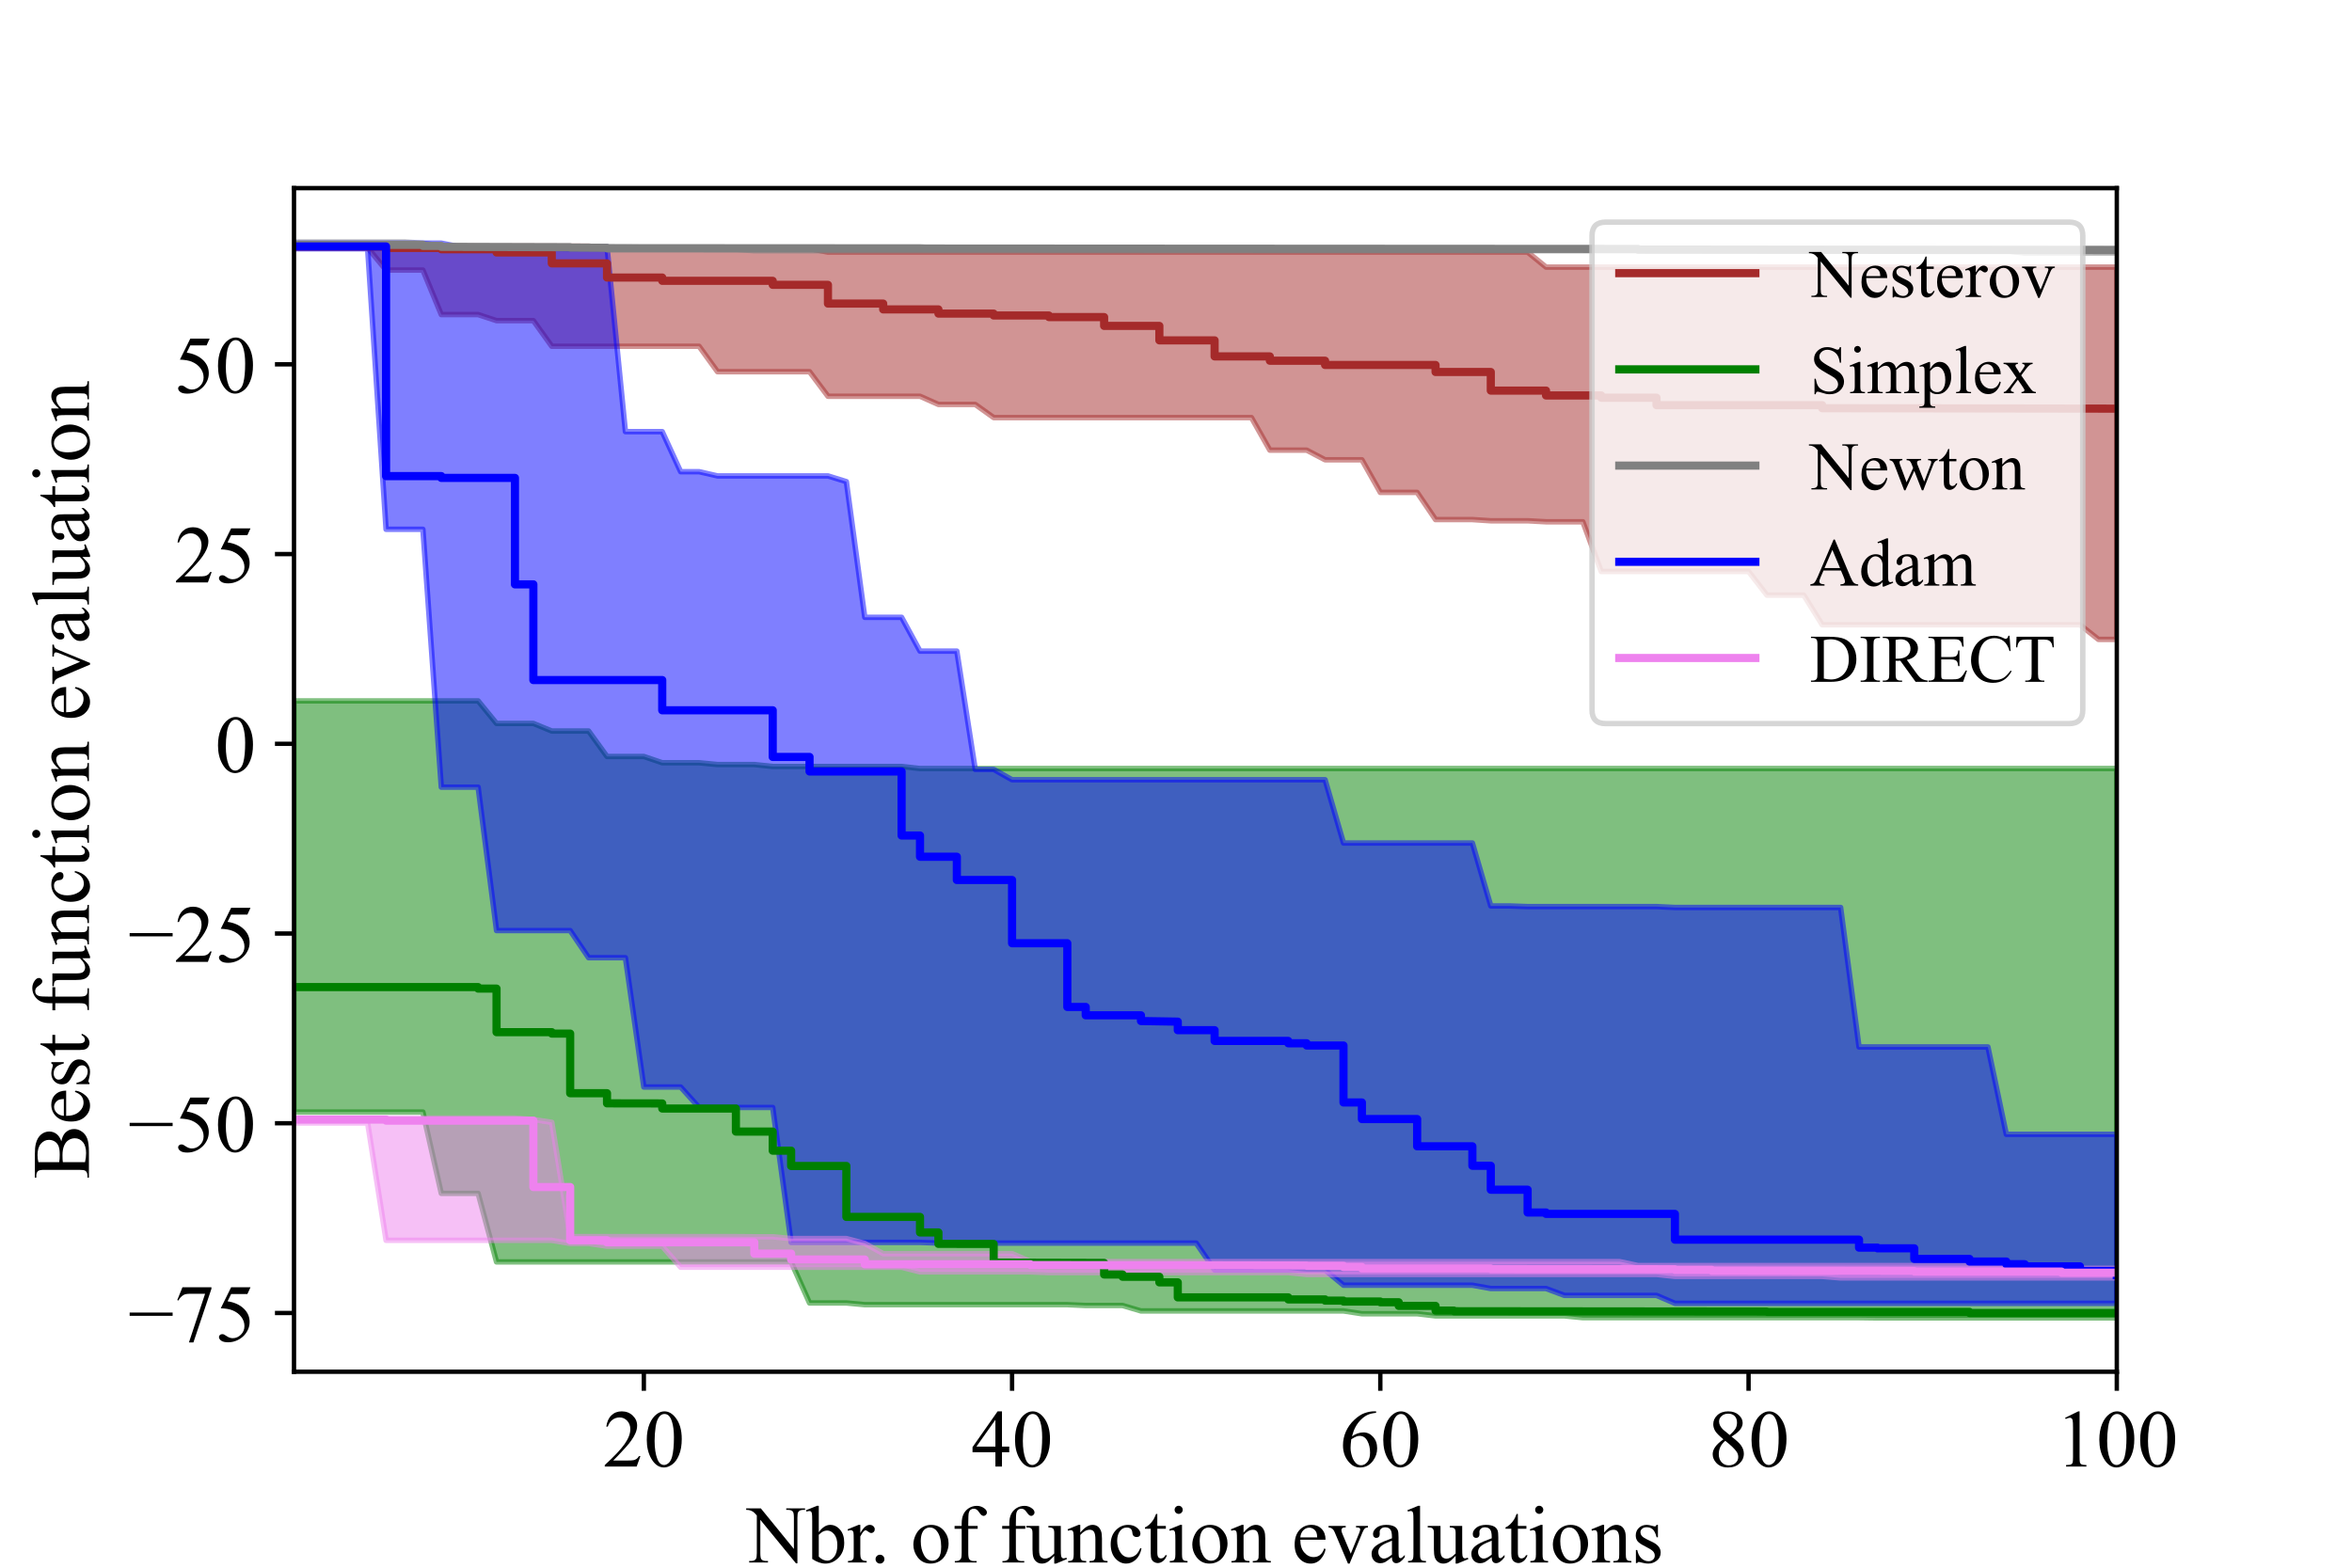 <?xml version="1.0" encoding="utf-8" standalone="no"?>
<!DOCTYPE svg PUBLIC "-//W3C//DTD SVG 1.1//EN"
  "http://www.w3.org/Graphics/SVG/1.1/DTD/svg11.dtd">
<!-- Created with matplotlib (https://matplotlib.org/) -->
<svg height="288pt" version="1.1" viewBox="0 0 432 288" width="432pt" xmlns="http://www.w3.org/2000/svg" xmlns:xlink="http://www.w3.org/1999/xlink">
 <defs>
  <style type="text/css">*{stroke-linecap:butt;stroke-linejoin:round;}</style>
 </defs>
 <g id="figure_1">
  <g id="patch_1">
   <path d="M 0 288 
L 432 288 
L 432 0 
L 0 0 
z
" style="fill:#ffffff;"/>
  </g>
  <g id="axes_1">
   <g id="patch_2">
    <path d="M 54 252 
L 388.8 252 
L 388.8 34.56 
L 54 34.56 
z
" style="fill:#ffffff;"/>
   </g>
   <g id="PolyCollection_1">
    <defs>
     <path d="M 54 -242.894 
L 54 -242.49 
L 57.382 -242.49 
L 60.764 -242.49 
L 64.145 -242.49 
L 67.527 -242.49 
L 70.909 -238.383 
L 74.291 -238.383 
L 77.673 -238.383 
L 81.055 -230.205 
L 84.436 -230.205 
L 87.818 -230.205 
L 91.2 -229.096 
L 94.582 -229.096 
L 97.964 -229.096 
L 101.345 -224.387 
L 104.727 -224.387 
L 108.109 -224.387 
L 111.491 -224.387 
L 114.873 -224.387 
L 118.255 -224.387 
L 121.636 -224.387 
L 125.018 -224.387 
L 128.4 -224.387 
L 131.782 -219.718 
L 135.164 -219.718 
L 138.545 -219.718 
L 141.927 -219.718 
L 145.309 -219.718 
L 148.691 -219.718 
L 152.073 -215.202 
L 155.455 -215.202 
L 158.836 -215.202 
L 162.218 -215.202 
L 165.6 -215.202 
L 168.982 -215.202 
L 172.364 -213.698 
L 175.745 -213.698 
L 179.127 -213.698 
L 182.509 -211.286 
L 185.891 -211.286 
L 189.273 -211.286 
L 192.655 -211.286 
L 196.036 -211.286 
L 199.418 -211.286 
L 202.8 -211.286 
L 206.182 -211.286 
L 209.564 -211.286 
L 212.945 -211.286 
L 216.327 -211.286 
L 219.709 -211.286 
L 223.091 -211.286 
L 226.473 -211.286 
L 229.855 -211.286 
L 233.236 -205.304 
L 236.618 -205.304 
L 240 -205.304 
L 243.382 -203.53 
L 246.764 -203.53 
L 250.145 -203.53 
L 253.527 -197.535 
L 256.909 -197.535 
L 260.291 -197.535 
L 263.673 -192.546 
L 267.055 -192.546 
L 270.436 -192.546 
L 273.818 -192.324 
L 277.2 -192.324 
L 280.582 -192.324 
L 283.964 -192.14 
L 287.345 -192.14 
L 290.727 -192.14 
L 294.109 -183.012 
L 297.491 -183.012 
L 300.873 -183.012 
L 304.255 -183.012 
L 307.636 -183.012 
L 311.018 -183.012 
L 314.4 -183.012 
L 317.782 -183.012 
L 321.164 -183.012 
L 324.545 -178.662 
L 327.927 -178.662 
L 331.309 -178.662 
L 334.691 -173.224 
L 338.073 -173.224 
L 341.455 -173.224 
L 344.836 -173.224 
L 348.218 -173.224 
L 351.6 -173.224 
L 354.982 -173.224 
L 358.364 -173.224 
L 361.745 -173.224 
L 365.127 -173.224 
L 368.509 -173.224 
L 371.891 -173.224 
L 375.273 -173.224 
L 378.655 -173.224 
L 382.036 -173.224 
L 385.418 -170.54 
L 388.8 -170.54 
L 388.8 -238.935 
L 388.8 -238.935 
L 385.418 -238.935 
L 382.036 -238.935 
L 378.655 -238.935 
L 375.273 -238.935 
L 371.891 -238.935 
L 368.509 -238.935 
L 365.127 -238.935 
L 361.745 -238.935 
L 358.364 -238.935 
L 354.982 -238.935 
L 351.6 -238.935 
L 348.218 -238.935 
L 344.836 -238.935 
L 341.455 -238.935 
L 338.073 -238.935 
L 334.691 -238.935 
L 331.309 -238.935 
L 327.927 -238.935 
L 324.545 -238.935 
L 321.164 -238.935 
L 317.782 -238.935 
L 314.4 -238.935 
L 311.018 -238.935 
L 307.636 -238.935 
L 304.255 -238.935 
L 300.873 -238.935 
L 297.491 -238.935 
L 294.109 -238.935 
L 290.727 -238.935 
L 287.345 -238.935 
L 283.964 -238.935 
L 280.582 -241.689 
L 277.2 -241.689 
L 273.818 -241.689 
L 270.436 -241.689 
L 267.055 -241.689 
L 263.673 -241.689 
L 260.291 -241.689 
L 256.909 -241.689 
L 253.527 -241.689 
L 250.145 -241.689 
L 246.764 -241.689 
L 243.382 -241.689 
L 240 -241.689 
L 236.618 -241.689 
L 233.236 -241.689 
L 229.855 -241.689 
L 226.473 -241.689 
L 223.091 -241.689 
L 219.709 -241.689 
L 216.327 -241.689 
L 212.945 -241.689 
L 209.564 -241.689 
L 206.182 -241.689 
L 202.8 -241.689 
L 199.418 -241.689 
L 196.036 -241.689 
L 192.655 -241.689 
L 189.273 -241.689 
L 185.891 -241.689 
L 182.509 -241.689 
L 179.127 -241.689 
L 175.745 -241.689 
L 172.364 -241.689 
L 168.982 -241.689 
L 165.6 -241.689 
L 162.218 -241.689 
L 158.836 -241.689 
L 155.455 -241.689 
L 152.073 -241.689 
L 148.691 -242.324 
L 145.309 -242.324 
L 141.927 -242.324 
L 138.545 -242.324 
L 135.164 -242.324 
L 131.782 -242.324 
L 128.4 -242.324 
L 125.018 -242.324 
L 121.636 -242.324 
L 118.255 -242.324 
L 114.873 -242.324 
L 111.491 -242.324 
L 108.109 -242.783 
L 104.727 -242.783 
L 101.345 -242.783 
L 97.964 -242.783 
L 94.582 -242.783 
L 91.2 -242.783 
L 87.818 -242.783 
L 84.436 -242.783 
L 81.055 -242.783 
L 77.673 -242.783 
L 74.291 -242.783 
L 70.909 -242.783 
L 67.527 -242.894 
L 64.145 -242.894 
L 60.764 -242.894 
L 57.382 -242.894 
L 54 -242.894 
z
" id="me014949e7f" style="stroke:#a52a2a;stroke-opacity:0.5;"/>
    </defs>
    <g clip-path="url(#p856e7f801d)">
     <use style="fill:#a52a2a;fill-opacity:0.5;stroke:#a52a2a;stroke-opacity:0.5;" x="0" xlink:href="#me014949e7f" y="288"/>
    </g>
   </g>
   <g id="PolyCollection_2">
    <defs>
     <path d="M 54 -159.242 
L 54 -83.701 
L 57.382 -83.701 
L 60.764 -83.701 
L 64.145 -83.701 
L 67.527 -83.701 
L 70.909 -83.701 
L 74.291 -83.701 
L 77.673 -83.701 
L 81.055 -68.763 
L 84.436 -68.763 
L 87.818 -68.763 
L 91.2 -56.172 
L 94.582 -56.172 
L 97.964 -56.172 
L 101.345 -56.172 
L 104.727 -56.172 
L 108.109 -56.172 
L 111.491 -56.172 
L 114.873 -56.172 
L 118.255 -56.172 
L 121.636 -56.172 
L 125.018 -56.172 
L 128.4 -56.172 
L 131.782 -56.172 
L 135.164 -56.172 
L 138.545 -56.172 
L 141.927 -56.172 
L 145.309 -56.172 
L 148.691 -48.631 
L 152.073 -48.631 
L 155.455 -48.631 
L 158.836 -48.317 
L 162.218 -48.317 
L 165.6 -48.317 
L 168.982 -48.316 
L 172.364 -48.316 
L 175.745 -48.316 
L 179.127 -48.316 
L 182.509 -48.316 
L 185.891 -48.316 
L 189.273 -48.316 
L 192.655 -48.316 
L 196.036 -48.316 
L 199.418 -48.168 
L 202.8 -48.168 
L 206.182 -48.168 
L 209.564 -47.166 
L 212.945 -47.166 
L 216.327 -47.166 
L 219.709 -47.166 
L 223.091 -47.166 
L 226.473 -47.166 
L 229.855 -47.166 
L 233.236 -47.166 
L 236.618 -47.166 
L 240 -47.166 
L 243.382 -47.166 
L 246.764 -47.166 
L 250.145 -46.652 
L 253.527 -46.652 
L 256.909 -46.652 
L 260.291 -46.652 
L 263.673 -46.256 
L 267.055 -46.256 
L 270.436 -46.256 
L 273.818 -46.256 
L 277.2 -46.256 
L 280.582 -46.256 
L 283.964 -46.256 
L 287.345 -46.256 
L 290.727 -45.931 
L 294.109 -45.931 
L 297.491 -45.931 
L 300.873 -45.931 
L 304.255 -45.931 
L 307.636 -45.931 
L 311.018 -45.931 
L 314.4 -45.931 
L 317.782 -45.931 
L 321.164 -45.931 
L 324.545 -45.931 
L 327.927 -45.931 
L 331.309 -45.931 
L 334.691 -45.931 
L 338.073 -45.931 
L 341.455 -45.931 
L 344.836 -45.884 
L 348.218 -45.884 
L 351.6 -45.884 
L 354.982 -45.884 
L 358.364 -45.884 
L 361.745 -45.884 
L 365.127 -45.884 
L 368.509 -45.884 
L 371.891 -45.884 
L 375.273 -45.884 
L 378.655 -45.884 
L 382.036 -45.884 
L 385.418 -45.884 
L 388.8 -45.884 
L 388.8 -146.814 
L 388.8 -146.814 
L 385.418 -146.814 
L 382.036 -146.814 
L 378.655 -146.814 
L 375.273 -146.814 
L 371.891 -146.814 
L 368.509 -146.814 
L 365.127 -146.814 
L 361.745 -146.814 
L 358.364 -146.814 
L 354.982 -146.814 
L 351.6 -146.814 
L 348.218 -146.814 
L 344.836 -146.814 
L 341.455 -146.814 
L 338.073 -146.814 
L 334.691 -146.814 
L 331.309 -146.814 
L 327.927 -146.814 
L 324.545 -146.814 
L 321.164 -146.814 
L 317.782 -146.814 
L 314.4 -146.814 
L 311.018 -146.814 
L 307.636 -146.814 
L 304.255 -146.814 
L 300.873 -146.814 
L 297.491 -146.814 
L 294.109 -146.814 
L 290.727 -146.814 
L 287.345 -146.814 
L 283.964 -146.814 
L 280.582 -146.814 
L 277.2 -146.814 
L 273.818 -146.814 
L 270.436 -146.814 
L 267.055 -146.814 
L 263.673 -146.814 
L 260.291 -146.814 
L 256.909 -146.814 
L 253.527 -146.814 
L 250.145 -146.814 
L 246.764 -146.814 
L 243.382 -146.814 
L 240 -146.814 
L 236.618 -146.814 
L 233.236 -146.814 
L 229.855 -146.814 
L 226.473 -146.814 
L 223.091 -146.814 
L 219.709 -146.814 
L 216.327 -146.814 
L 212.945 -146.814 
L 209.564 -146.814 
L 206.182 -146.814 
L 202.8 -146.814 
L 199.418 -146.814 
L 196.036 -146.814 
L 192.655 -146.814 
L 189.273 -146.814 
L 185.891 -146.814 
L 182.509 -146.814 
L 179.127 -146.814 
L 175.745 -146.814 
L 172.364 -146.814 
L 168.982 -146.814 
L 165.6 -147.19 
L 162.218 -147.19 
L 158.836 -147.19 
L 155.455 -147.19 
L 152.073 -147.19 
L 148.691 -147.19 
L 145.309 -147.19 
L 141.927 -147.19 
L 138.545 -147.549 
L 135.164 -147.549 
L 131.782 -147.549 
L 128.4 -147.876 
L 125.018 -147.876 
L 121.636 -147.876 
L 118.255 -149.029 
L 114.873 -149.029 
L 111.491 -149.029 
L 108.109 -153.707 
L 104.727 -153.707 
L 101.345 -153.707 
L 97.964 -155.098 
L 94.582 -155.098 
L 91.2 -155.098 
L 87.818 -159.242 
L 84.436 -159.242 
L 81.055 -159.242 
L 77.673 -159.242 
L 74.291 -159.242 
L 70.909 -159.242 
L 67.527 -159.242 
L 64.145 -159.242 
L 60.764 -159.242 
L 57.382 -159.242 
L 54 -159.242 
z
" id="md29cdcd9ba" style="stroke:#008000;stroke-opacity:0.5;"/>
    </defs>
    <g clip-path="url(#p856e7f801d)">
     <use style="fill:#008000;fill-opacity:0.5;stroke:#008000;stroke-opacity:0.5;" x="0" xlink:href="#md29cdcd9ba" y="288"/>
    </g>
   </g>
   <g id="PolyCollection_3">
    <defs>
     <path d="M 54 -243.556 
L 54 -242.651 
L 57.382 -242.651 
L 60.764 -242.651 
L 64.145 -242.651 
L 67.527 -242.651 
L 70.909 -242.651 
L 74.291 -242.651 
L 77.673 -242.471 
L 81.055 -242.34 
L 84.436 -242.34 
L 87.818 -242.34 
L 91.2 -242.34 
L 94.582 -242.34 
L 97.964 -242.34 
L 101.345 -242.34 
L 104.727 -242.214 
L 108.109 -242.214 
L 111.491 -242.211 
L 114.873 -242.211 
L 118.255 -242.211 
L 121.636 -242.211 
L 125.018 -242.211 
L 128.4 -242.211 
L 131.782 -242.211 
L 135.164 -242.211 
L 138.545 -241.919 
L 141.927 -241.919 
L 145.309 -241.919 
L 148.691 -241.919 
L 152.073 -241.919 
L 155.455 -241.919 
L 158.836 -241.919 
L 162.218 -241.919 
L 165.6 -241.919 
L 168.982 -241.919 
L 172.364 -241.919 
L 175.745 -241.919 
L 179.127 -241.919 
L 182.509 -241.919 
L 185.891 -241.919 
L 189.273 -241.919 
L 192.655 -241.919 
L 196.036 -241.919 
L 199.418 -241.919 
L 202.8 -241.919 
L 206.182 -241.919 
L 209.564 -241.919 
L 212.945 -241.919 
L 216.327 -241.919 
L 219.709 -241.919 
L 223.091 -241.919 
L 226.473 -241.919 
L 229.855 -241.919 
L 233.236 -241.919 
L 236.618 -241.919 
L 240 -241.919 
L 243.382 -241.919 
L 246.764 -241.919 
L 250.145 -241.919 
L 253.527 -241.919 
L 256.909 -241.919 
L 260.291 -241.919 
L 263.673 -241.919 
L 267.055 -241.919 
L 270.436 -241.919 
L 273.818 -241.919 
L 277.2 -241.919 
L 280.582 -241.919 
L 283.964 -241.919 
L 287.345 -241.919 
L 290.727 -241.919 
L 294.109 -241.919 
L 297.491 -241.919 
L 300.873 -241.919 
L 304.255 -241.919 
L 307.636 -241.919 
L 311.018 -241.919 
L 314.4 -241.919 
L 317.782 -241.919 
L 321.164 -241.919 
L 324.545 -241.919 
L 327.927 -241.919 
L 331.309 -241.919 
L 334.691 -241.919 
L 338.073 -241.919 
L 341.455 -241.919 
L 344.836 -241.919 
L 348.218 -241.919 
L 351.6 -241.919 
L 354.982 -241.919 
L 358.364 -241.919 
L 361.745 -241.919 
L 365.127 -241.919 
L 368.509 -241.919 
L 371.891 -241.514 
L 375.273 -241.514 
L 378.655 -241.514 
L 382.036 -241.514 
L 385.418 -241.514 
L 388.8 -241.514 
L 388.8 -242.382 
L 388.8 -242.382 
L 385.418 -242.382 
L 382.036 -242.382 
L 378.655 -242.382 
L 375.273 -242.382 
L 371.891 -242.382 
L 368.509 -242.382 
L 365.127 -242.382 
L 361.745 -242.382 
L 358.364 -242.382 
L 354.982 -242.382 
L 351.6 -242.382 
L 348.218 -242.382 
L 344.836 -242.382 
L 341.455 -242.382 
L 338.073 -242.382 
L 334.691 -242.382 
L 331.309 -242.382 
L 327.927 -242.382 
L 324.545 -242.382 
L 321.164 -242.382 
L 317.782 -242.382 
L 314.4 -242.382 
L 311.018 -242.382 
L 307.636 -242.382 
L 304.255 -242.388 
L 300.873 -242.388 
L 297.491 -242.388 
L 294.109 -242.388 
L 290.727 -242.388 
L 287.345 -242.388 
L 283.964 -242.388 
L 280.582 -242.388 
L 277.2 -242.388 
L 273.818 -242.388 
L 270.436 -242.388 
L 267.055 -242.388 
L 263.673 -242.388 
L 260.291 -242.388 
L 256.909 -242.388 
L 253.527 -242.388 
L 250.145 -242.388 
L 246.764 -242.388 
L 243.382 -242.388 
L 240 -242.388 
L 236.618 -242.388 
L 233.236 -242.388 
L 229.855 -242.388 
L 226.473 -242.388 
L 223.091 -242.388 
L 219.709 -242.388 
L 216.327 -242.388 
L 212.945 -242.388 
L 209.564 -242.388 
L 206.182 -242.388 
L 202.8 -242.388 
L 199.418 -242.388 
L 196.036 -242.388 
L 192.655 -242.388 
L 189.273 -242.388 
L 185.891 -242.388 
L 182.509 -242.388 
L 179.127 -242.388 
L 175.745 -242.388 
L 172.364 -242.388 
L 168.982 -242.648 
L 165.6 -242.648 
L 162.218 -242.648 
L 158.836 -242.648 
L 155.455 -242.648 
L 152.073 -242.648 
L 148.691 -242.648 
L 145.309 -242.648 
L 141.927 -242.648 
L 138.545 -242.648 
L 135.164 -242.648 
L 131.782 -242.648 
L 128.4 -242.648 
L 125.018 -242.648 
L 121.636 -242.648 
L 118.255 -242.648 
L 114.873 -242.683 
L 111.491 -242.683 
L 108.109 -242.759 
L 104.727 -242.759 
L 101.345 -242.759 
L 97.964 -242.759 
L 94.582 -242.759 
L 91.2 -242.759 
L 87.818 -242.759 
L 84.436 -242.845 
L 81.055 -242.845 
L 77.673 -243.33 
L 74.291 -243.556 
L 70.909 -243.556 
L 67.527 -243.556 
L 64.145 -243.556 
L 60.764 -243.556 
L 57.382 -243.556 
L 54 -243.556 
z
" id="m9bb822b5f1" style="stroke:#808080;stroke-opacity:0.5;"/>
    </defs>
    <g clip-path="url(#p856e7f801d)">
     <use style="fill:#808080;fill-opacity:0.5;stroke:#808080;stroke-opacity:0.5;" x="0" xlink:href="#m9bb822b5f1" y="288"/>
    </g>
   </g>
   <g id="PolyCollection_4">
    <defs>
     <path d="M 54 -243.329 
L 54 -242.289 
L 57.382 -242.289 
L 60.764 -242.289 
L 64.145 -242.289 
L 67.527 -242.289 
L 70.909 -190.762 
L 74.291 -190.762 
L 77.673 -190.762 
L 81.055 -143.39 
L 84.436 -143.39 
L 87.818 -143.39 
L 91.2 -117.044 
L 94.582 -117.044 
L 97.964 -117.044 
L 101.345 -117.044 
L 104.727 -117.044 
L 108.109 -112.06 
L 111.491 -112.06 
L 114.873 -112.06 
L 118.255 -88.308 
L 121.636 -88.308 
L 125.018 -88.308 
L 128.4 -84.546 
L 131.782 -84.546 
L 135.164 -84.546 
L 138.545 -84.546 
L 141.927 -84.546 
L 145.309 -59.757 
L 148.691 -59.757 
L 152.073 -59.757 
L 155.455 -59.757 
L 158.836 -59.757 
L 162.218 -59.757 
L 165.6 -59.757 
L 168.982 -59.757 
L 172.364 -59.634 
L 175.745 -59.634 
L 179.127 -59.634 
L 182.509 -59.634 
L 185.891 -59.634 
L 189.273 -59.634 
L 192.655 -59.634 
L 196.036 -59.634 
L 199.418 -59.634 
L 202.8 -59.634 
L 206.182 -59.634 
L 209.564 -59.634 
L 212.945 -59.634 
L 216.327 -59.634 
L 219.709 -59.634 
L 223.091 -54.692 
L 226.473 -54.692 
L 229.855 -54.692 
L 233.236 -54.692 
L 236.618 -54.692 
L 240 -54.692 
L 243.382 -54.692 
L 246.764 -51.891 
L 250.145 -51.891 
L 253.527 -51.891 
L 256.909 -51.891 
L 260.291 -51.891 
L 263.673 -51.891 
L 267.055 -51.891 
L 270.436 -51.891 
L 273.818 -51.286 
L 277.2 -51.286 
L 280.582 -51.286 
L 283.964 -51.286 
L 287.345 -50.02 
L 290.727 -50.02 
L 294.109 -50.02 
L 297.491 -50.02 
L 300.873 -50.02 
L 304.255 -50.02 
L 307.636 -48.567 
L 311.018 -48.567 
L 314.4 -48.567 
L 317.782 -48.567 
L 321.164 -48.567 
L 324.545 -48.567 
L 327.927 -48.567 
L 331.309 -48.567 
L 334.691 -48.567 
L 338.073 -48.567 
L 341.455 -48.567 
L 344.836 -48.567 
L 348.218 -48.567 
L 351.6 -48.567 
L 354.982 -48.567 
L 358.364 -48.567 
L 361.745 -48.567 
L 365.127 -48.567 
L 368.509 -48.567 
L 371.891 -48.567 
L 375.273 -48.567 
L 378.655 -48.567 
L 382.036 -48.567 
L 385.418 -48.567 
L 388.8 -48.567 
L 388.8 -79.606 
L 388.8 -79.606 
L 385.418 -79.606 
L 382.036 -79.606 
L 378.655 -79.606 
L 375.273 -79.606 
L 371.891 -79.606 
L 368.509 -79.606 
L 365.127 -95.665 
L 361.745 -95.665 
L 358.364 -95.665 
L 354.982 -95.665 
L 351.6 -95.665 
L 348.218 -95.665 
L 344.836 -95.665 
L 341.455 -95.665 
L 338.073 -121.288 
L 334.691 -121.288 
L 331.309 -121.288 
L 327.927 -121.288 
L 324.545 -121.288 
L 321.164 -121.288 
L 317.782 -121.288 
L 314.4 -121.288 
L 311.018 -121.288 
L 307.636 -121.288 
L 304.255 -121.452 
L 300.873 -121.452 
L 297.491 -121.452 
L 294.109 -121.452 
L 290.727 -121.452 
L 287.345 -121.452 
L 283.964 -121.452 
L 280.582 -121.452 
L 277.2 -121.571 
L 273.818 -121.571 
L 270.436 -133.132 
L 267.055 -133.132 
L 263.673 -133.132 
L 260.291 -133.132 
L 256.909 -133.132 
L 253.527 -133.132 
L 250.145 -133.132 
L 246.764 -133.132 
L 243.382 -144.75 
L 240 -144.75 
L 236.618 -144.75 
L 233.236 -144.75 
L 229.855 -144.75 
L 226.473 -144.75 
L 223.091 -144.75 
L 219.709 -144.75 
L 216.327 -144.75 
L 212.945 -144.75 
L 209.564 -144.75 
L 206.182 -144.75 
L 202.8 -144.75 
L 199.418 -144.75 
L 196.036 -144.75 
L 192.655 -144.75 
L 189.273 -144.75 
L 185.891 -144.75 
L 182.509 -146.652 
L 179.127 -146.652 
L 175.745 -168.382 
L 172.364 -168.382 
L 168.982 -168.382 
L 165.6 -174.593 
L 162.218 -174.593 
L 158.836 -174.593 
L 155.455 -199.517 
L 152.073 -200.572 
L 148.691 -200.572 
L 145.309 -200.572 
L 141.927 -200.572 
L 138.545 -200.572 
L 135.164 -200.572 
L 131.782 -200.572 
L 128.4 -201.344 
L 125.018 -201.344 
L 121.636 -208.702 
L 118.255 -208.702 
L 114.873 -208.702 
L 111.491 -242.669 
L 108.109 -242.669 
L 104.727 -242.669 
L 101.345 -242.669 
L 97.964 -242.669 
L 94.582 -242.669 
L 91.2 -242.669 
L 87.818 -242.669 
L 84.436 -242.669 
L 81.055 -243.329 
L 77.673 -243.329 
L 74.291 -243.329 
L 70.909 -243.329 
L 67.527 -243.329 
L 64.145 -243.329 
L 60.764 -243.329 
L 57.382 -243.329 
L 54 -243.329 
z
" id="md38a73d3ed" style="stroke:#0000ff;stroke-opacity:0.5;"/>
    </defs>
    <g clip-path="url(#p856e7f801d)">
     <use style="fill:#0000ff;fill-opacity:0.5;stroke:#0000ff;stroke-opacity:0.5;" x="0" xlink:href="#md38a73d3ed" y="288"/>
    </g>
   </g>
   <g id="PolyCollection_5">
    <defs>
     <path d="M 54 -82.591 
L 54 -81.689 
L 57.382 -81.689 
L 60.764 -81.689 
L 64.145 -81.689 
L 67.527 -81.689 
L 70.909 -60.138 
L 74.291 -60.138 
L 77.673 -60.138 
L 81.055 -60.138 
L 84.436 -60.138 
L 87.818 -60.138 
L 91.2 -60.138 
L 94.582 -60.138 
L 97.964 -60.138 
L 101.345 -60.138 
L 104.727 -59.566 
L 108.109 -59.566 
L 111.491 -59.068 
L 114.873 -59.068 
L 118.255 -59.068 
L 121.636 -59.068 
L 125.018 -55.199 
L 128.4 -55.199 
L 131.782 -55.199 
L 135.164 -55.199 
L 138.545 -55.199 
L 141.927 -55.199 
L 145.309 -55.199 
L 148.691 -55.199 
L 152.073 -55.199 
L 155.455 -55.199 
L 158.836 -55.199 
L 162.218 -55.199 
L 165.6 -55.199 
L 168.982 -54.342 
L 172.364 -54.342 
L 175.745 -54.342 
L 179.127 -54.342 
L 182.509 -54.342 
L 185.891 -54.342 
L 189.273 -54.342 
L 192.655 -54.215 
L 196.036 -54.215 
L 199.418 -54.215 
L 202.8 -54.215 
L 206.182 -54.215 
L 209.564 -54.215 
L 212.945 -54.215 
L 216.327 -54.215 
L 219.709 -54.215 
L 223.091 -54.215 
L 226.473 -54.215 
L 229.855 -54.215 
L 233.236 -54.215 
L 236.618 -54.215 
L 240 -53.876 
L 243.382 -53.876 
L 246.764 -53.876 
L 250.145 -53.876 
L 253.527 -53.876 
L 256.909 -53.876 
L 260.291 -53.876 
L 263.673 -53.876 
L 267.055 -53.876 
L 270.436 -53.876 
L 273.818 -53.876 
L 277.2 -53.876 
L 280.582 -53.876 
L 283.964 -53.876 
L 287.345 -53.876 
L 290.727 -53.876 
L 294.109 -53.876 
L 297.491 -53.876 
L 300.873 -53.876 
L 304.255 -53.876 
L 307.636 -53.512 
L 311.018 -53.512 
L 314.4 -53.512 
L 317.782 -53.512 
L 321.164 -53.512 
L 324.545 -53.512 
L 327.927 -53.512 
L 331.309 -53.512 
L 334.691 -53.512 
L 338.073 -53.234 
L 341.455 -53.234 
L 344.836 -53.234 
L 348.218 -53.234 
L 351.6 -53.234 
L 354.982 -53.234 
L 358.364 -53.234 
L 361.745 -53.234 
L 365.127 -53.234 
L 368.509 -53.234 
L 371.891 -53.234 
L 375.273 -53.234 
L 378.655 -53.234 
L 382.036 -53.234 
L 385.418 -53.234 
L 388.8 -53.234 
L 388.8 -54.993 
L 388.8 -54.993 
L 385.418 -54.993 
L 382.036 -54.993 
L 378.655 -54.993 
L 375.273 -55.498 
L 371.891 -55.498 
L 368.509 -55.498 
L 365.127 -55.498 
L 361.745 -55.498 
L 358.364 -55.498 
L 354.982 -55.498 
L 351.6 -55.498 
L 348.218 -55.498 
L 344.836 -55.498 
L 341.455 -55.498 
L 338.073 -55.498 
L 334.691 -55.498 
L 331.309 -55.498 
L 327.927 -55.498 
L 324.545 -55.498 
L 321.164 -55.498 
L 317.782 -55.498 
L 314.4 -55.498 
L 311.018 -55.498 
L 307.636 -55.498 
L 304.255 -55.498 
L 300.873 -55.498 
L 297.491 -56.222 
L 294.109 -56.222 
L 290.727 -56.222 
L 287.345 -56.222 
L 283.964 -56.222 
L 280.582 -56.222 
L 277.2 -56.222 
L 273.818 -56.222 
L 270.436 -56.222 
L 267.055 -56.222 
L 263.673 -56.222 
L 260.291 -56.222 
L 256.909 -56.222 
L 253.527 -56.222 
L 250.145 -56.222 
L 246.764 -56.222 
L 243.382 -56.222 
L 240 -56.222 
L 236.618 -56.222 
L 233.236 -56.222 
L 229.855 -56.222 
L 226.473 -56.222 
L 223.091 -56.222 
L 219.709 -56.222 
L 216.327 -56.222 
L 212.945 -56.222 
L 209.564 -56.222 
L 206.182 -56.222 
L 202.8 -56.222 
L 199.418 -56.222 
L 196.036 -56.226 
L 192.655 -56.226 
L 189.273 -56.226 
L 185.891 -57.69 
L 182.509 -57.69 
L 179.127 -57.69 
L 175.745 -57.69 
L 172.364 -57.69 
L 168.982 -57.69 
L 165.6 -57.69 
L 162.218 -57.69 
L 158.836 -59.566 
L 155.455 -60.46 
L 152.073 -60.46 
L 148.691 -60.46 
L 145.309 -60.46 
L 141.927 -60.789 
L 138.545 -60.789 
L 135.164 -60.817 
L 131.782 -60.817 
L 128.4 -60.817 
L 125.018 -60.817 
L 121.636 -60.817 
L 118.255 -60.817 
L 114.873 -60.817 
L 111.491 -60.817 
L 108.109 -60.817 
L 104.727 -60.817 
L 101.345 -81.812 
L 97.964 -82.325 
L 94.582 -82.591 
L 91.2 -82.591 
L 87.818 -82.591 
L 84.436 -82.591 
L 81.055 -82.591 
L 77.673 -82.591 
L 74.291 -82.591 
L 70.909 -82.591 
L 67.527 -82.591 
L 64.145 -82.591 
L 60.764 -82.591 
L 57.382 -82.591 
L 54 -82.591 
z
" id="m652f5fedc0" style="stroke:#ee82ee;stroke-opacity:0.5;"/>
    </defs>
    <g clip-path="url(#p856e7f801d)">
     <use style="fill:#ee82ee;fill-opacity:0.5;stroke:#ee82ee;stroke-opacity:0.5;" x="0" xlink:href="#m652f5fedc0" y="288"/>
    </g>
   </g>
   <g id="matplotlib.axis_1">
    <g id="xtick_1">
     <g id="line2d_1">
      <defs>
       <path d="M 0 0 
L 0 3.5 
" id="mfa487ad620" style="stroke:#000000;stroke-width:0.8;"/>
      </defs>
      <g>
       <use style="stroke:#000000;stroke-width:0.8;" x="118.255" xlink:href="#mfa487ad620" y="252"/>
      </g>
     </g>
     <g id="text_1">
      <!-- 20 -->
      <g transform="translate(110.755 269.416)scale(0.15 -0.15)">
       <defs>
        <path d="M 45.844 12.75 
L 41.219 0 
L 2.156 0 
L 2.156 1.812 
Q 19.391 17.531 26.422 27.484 
Q 33.453 37.453 33.453 45.703 
Q 33.453 52 29.594 56.047 
Q 25.734 60.109 20.359 60.109 
Q 15.484 60.109 11.594 57.25 
Q 7.719 54.391 5.859 48.875 
L 4.047 48.875 
Q 5.281 57.906 10.328 62.734 
Q 15.375 67.578 22.953 67.578 
Q 31 67.578 36.391 62.406 
Q 41.797 57.234 41.797 50.203 
Q 41.797 45.172 39.453 40.141 
Q 35.844 32.234 27.734 23.391 
Q 15.578 10.109 12.547 7.375 
L 29.828 7.375 
Q 35.109 7.375 37.234 7.766 
Q 39.359 8.156 41.062 9.344 
Q 42.781 10.547 44.047 12.75 
z
" id="TimesNewRomanPSMT-50"/>
        <path d="M 3.609 32.719 
Q 3.609 44.047 7.031 52.219 
Q 10.453 60.406 16.109 64.406 
Q 20.516 67.578 25.203 67.578 
Q 32.812 67.578 38.875 59.812 
Q 46.438 50.203 46.438 33.734 
Q 46.438 22.219 43.109 14.156 
Q 39.797 6.109 34.641 2.469 
Q 29.5 -1.172 24.703 -1.172 
Q 15.234 -1.172 8.938 10.016 
Q 3.609 19.438 3.609 32.719 
z
M 13.188 31.5 
Q 13.188 17.828 16.547 9.188 
Q 19.344 1.906 24.859 1.906 
Q 27.484 1.906 30.312 4.266 
Q 33.156 6.641 34.625 12.203 
Q 36.859 20.609 36.859 35.891 
Q 36.859 47.219 34.516 54.781 
Q 32.766 60.406 29.984 62.75 
Q 27.984 64.359 25.141 64.359 
Q 21.828 64.359 19.234 61.375 
Q 15.719 57.328 14.453 48.625 
Q 13.188 39.938 13.188 31.5 
z
" id="TimesNewRomanPSMT-48"/>
       </defs>
       <use xlink:href="#TimesNewRomanPSMT-50"/>
       <use x="50" xlink:href="#TimesNewRomanPSMT-48"/>
      </g>
     </g>
    </g>
    <g id="xtick_2">
     <g id="line2d_2">
      <g>
       <use style="stroke:#000000;stroke-width:0.8;" x="185.891" xlink:href="#mfa487ad620" y="252"/>
      </g>
     </g>
     <g id="text_2">
      <!-- 40 -->
      <g transform="translate(178.391 269.416)scale(0.15 -0.15)">
       <defs>
        <path d="M 46.531 24.422 
L 46.531 17.484 
L 37.641 17.484 
L 37.641 0 
L 29.594 0 
L 29.594 17.484 
L 1.562 17.484 
L 1.562 23.734 
L 32.281 67.578 
L 37.641 67.578 
L 37.641 24.422 
z
M 29.594 24.422 
L 29.594 57.281 
L 6.344 24.422 
z
" id="TimesNewRomanPSMT-52"/>
       </defs>
       <use xlink:href="#TimesNewRomanPSMT-52"/>
       <use x="50" xlink:href="#TimesNewRomanPSMT-48"/>
      </g>
     </g>
    </g>
    <g id="xtick_3">
     <g id="line2d_3">
      <g>
       <use style="stroke:#000000;stroke-width:0.8;" x="253.527" xlink:href="#mfa487ad620" y="252"/>
      </g>
     </g>
     <g id="text_3">
      <!-- 60 -->
      <g transform="translate(246.027 269.416)scale(0.15 -0.15)">
       <defs>
        <path d="M 44.828 67.578 
L 44.828 65.766 
Q 38.375 65.141 34.297 63.203 
Q 30.219 61.281 26.234 57.328 
Q 22.266 53.375 19.656 48.516 
Q 17.047 43.656 15.281 36.969 
Q 22.312 41.797 29.391 41.797 
Q 36.188 41.797 41.156 36.328 
Q 46.141 30.859 46.141 22.266 
Q 46.141 13.969 41.109 7.125 
Q 35.062 -1.172 25.094 -1.172 
Q 18.312 -1.172 13.578 3.328 
Q 4.297 12.062 4.297 25.984 
Q 4.297 34.859 7.859 42.859 
Q 11.422 50.875 18.031 57.078 
Q 24.656 63.281 30.703 65.422 
Q 36.766 67.578 42 67.578 
z
M 14.453 33.406 
Q 13.578 26.812 13.578 22.75 
Q 13.578 18.062 15.312 12.562 
Q 17.047 7.078 20.453 3.859 
Q 22.953 1.562 26.516 1.562 
Q 30.766 1.562 34.109 5.562 
Q 37.453 9.578 37.453 17 
Q 37.453 25.344 34.125 31.438 
Q 30.812 37.547 24.703 37.547 
Q 22.859 37.547 20.734 36.766 
Q 18.609 35.984 14.453 33.406 
z
" id="TimesNewRomanPSMT-54"/>
       </defs>
       <use xlink:href="#TimesNewRomanPSMT-54"/>
       <use x="50" xlink:href="#TimesNewRomanPSMT-48"/>
      </g>
     </g>
    </g>
    <g id="xtick_4">
     <g id="line2d_4">
      <g>
       <use style="stroke:#000000;stroke-width:0.8;" x="321.164" xlink:href="#mfa487ad620" y="252"/>
      </g>
     </g>
     <g id="text_4">
      <!-- 80 -->
      <g transform="translate(313.664 269.416)scale(0.15 -0.15)">
       <defs>
        <path d="M 19.188 33.344 
Q 11.328 39.797 9.047 43.703 
Q 6.781 47.609 6.781 51.812 
Q 6.781 58.25 11.766 62.906 
Q 16.75 67.578 25 67.578 
Q 33.016 67.578 37.891 63.234 
Q 42.781 58.891 42.781 53.328 
Q 42.781 49.609 40.141 45.75 
Q 37.5 41.891 29.156 36.672 
Q 37.75 30.031 40.531 26.219 
Q 44.234 21.234 44.234 15.719 
Q 44.234 8.734 38.906 3.781 
Q 33.594 -1.172 24.953 -1.172 
Q 15.531 -1.172 10.25 4.734 
Q 6.062 9.469 6.062 15.094 
Q 6.062 19.484 9.016 23.797 
Q 11.969 28.125 19.188 33.344 
z
M 26.859 38.578 
Q 32.719 43.844 34.281 46.891 
Q 35.844 49.953 35.844 53.812 
Q 35.844 58.938 32.953 61.844 
Q 30.078 64.75 25.094 64.75 
Q 20.125 64.75 17 61.859 
Q 13.875 58.984 13.875 55.125 
Q 13.875 52.594 15.156 50.047 
Q 16.453 47.516 18.844 45.219 
z
M 21.484 31.5 
Q 17.438 28.078 15.484 24.047 
Q 13.531 20.016 13.531 15.328 
Q 13.531 9.031 16.969 5.25 
Q 20.406 1.469 25.734 1.469 
Q 31 1.469 34.172 4.438 
Q 37.359 7.422 37.359 11.672 
Q 37.359 15.188 35.5 17.969 
Q 32.031 23.141 21.484 31.5 
z
" id="TimesNewRomanPSMT-56"/>
       </defs>
       <use xlink:href="#TimesNewRomanPSMT-56"/>
       <use x="50" xlink:href="#TimesNewRomanPSMT-48"/>
      </g>
     </g>
    </g>
    <g id="xtick_5">
     <g id="line2d_5">
      <g>
       <use style="stroke:#000000;stroke-width:0.8;" x="388.8" xlink:href="#mfa487ad620" y="252"/>
      </g>
     </g>
     <g id="text_5">
      <!-- 100 -->
      <g transform="translate(377.55 269.416)scale(0.15 -0.15)">
       <defs>
        <path d="M 11.719 59.719 
L 27.828 67.578 
L 29.438 67.578 
L 29.438 11.672 
Q 29.438 6.109 29.906 4.734 
Q 30.375 3.375 31.828 2.641 
Q 33.297 1.906 37.797 1.812 
L 37.797 0 
L 12.891 0 
L 12.891 1.812 
Q 17.578 1.906 18.938 2.609 
Q 20.312 3.328 20.844 4.516 
Q 21.391 5.719 21.391 11.672 
L 21.391 47.406 
Q 21.391 54.641 20.906 56.688 
Q 20.562 58.25 19.656 58.984 
Q 18.75 59.719 17.484 59.719 
Q 15.672 59.719 12.453 58.203 
z
" id="TimesNewRomanPSMT-49"/>
       </defs>
       <use xlink:href="#TimesNewRomanPSMT-49"/>
       <use x="50" xlink:href="#TimesNewRomanPSMT-48"/>
       <use x="100" xlink:href="#TimesNewRomanPSMT-48"/>
      </g>
     </g>
    </g>
    <g id="text_6">
     <!-- Nbr. of function evaluations -->
     <g transform="translate(137.25 287.04)scale(0.15 -0.15)">
      <defs>
       <path d="M -1.312 66.219 
L 16.656 66.219 
L 57.125 16.547 
L 57.125 54.734 
Q 57.125 60.844 55.766 62.359 
Q 53.953 64.406 50.047 64.406 
L 47.75 64.406 
L 47.75 66.219 
L 70.797 66.219 
L 70.797 64.406 
L 68.453 64.406 
Q 64.266 64.406 62.5 61.859 
Q 61.422 60.297 61.422 54.734 
L 61.422 -1.078 
L 59.672 -1.078 
L 16.016 52.25 
L 16.016 11.469 
Q 16.016 5.375 17.328 3.859 
Q 19.188 1.812 23.047 1.812 
L 25.391 1.812 
L 25.391 0 
L 2.344 0 
L 2.344 1.812 
L 4.641 1.812 
Q 8.891 1.812 10.641 4.344 
Q 11.719 5.906 11.719 11.469 
L 11.719 57.516 
Q 8.844 60.891 7.344 61.953 
Q 5.859 63.031 2.984 63.969 
Q 1.562 64.406 -1.312 64.406 
z
" id="TimesNewRomanPSMT-78"/>
       <path d="M 15.375 37.016 
Q 21.875 46.047 29.391 46.047 
Q 36.281 46.047 41.406 40.156 
Q 46.531 34.281 46.531 24.078 
Q 46.531 12.156 38.625 4.891 
Q 31.844 -1.375 23.484 -1.375 
Q 19.578 -1.375 15.547 0.047 
Q 11.531 1.469 7.328 4.297 
L 7.328 50.641 
Q 7.328 58.25 6.953 60 
Q 6.594 61.766 5.812 62.391 
Q 5.031 63.031 3.859 63.031 
Q 2.484 63.031 0.438 62.25 
L -0.25 63.969 
L 13.188 69.438 
L 15.375 69.438 
z
M 15.375 33.891 
L 15.375 7.125 
Q 17.875 4.688 20.531 3.438 
Q 23.188 2.203 25.984 2.203 
Q 30.422 2.203 34.25 7.078 
Q 38.094 11.969 38.094 21.297 
Q 38.094 29.891 34.25 34.5 
Q 30.422 39.109 25.531 39.109 
Q 22.953 39.109 20.359 37.797 
Q 18.406 36.812 15.375 33.891 
z
" id="TimesNewRomanPSMT-98"/>
       <path d="M 16.219 46.047 
L 16.219 35.984 
Q 21.828 46.047 27.734 46.047 
Q 30.422 46.047 32.172 44.406 
Q 33.938 42.781 33.938 40.625 
Q 33.938 38.719 32.656 37.391 
Q 31.391 36.078 29.641 36.078 
Q 27.938 36.078 25.812 37.766 
Q 23.688 39.453 22.656 39.453 
Q 21.781 39.453 20.75 38.484 
Q 18.562 36.469 16.219 31.891 
L 16.219 10.453 
Q 16.219 6.734 17.141 4.828 
Q 17.781 3.516 19.391 2.641 
Q 21 1.766 24.031 1.766 
L 24.031 0 
L 1.125 0 
L 1.125 1.766 
Q 4.547 1.766 6.203 2.828 
Q 7.422 3.609 7.906 5.328 
Q 8.156 6.156 8.156 10.062 
L 8.156 27.391 
Q 8.156 35.203 7.828 36.688 
Q 7.516 38.188 6.656 38.859 
Q 5.812 39.547 4.547 39.547 
Q 3.031 39.547 1.125 38.812 
L 0.641 40.578 
L 14.156 46.047 
z
" id="TimesNewRomanPSMT-114"/>
       <path d="M 12.5 9.469 
Q 14.797 9.469 16.359 7.875 
Q 17.922 6.297 17.922 4.047 
Q 17.922 1.812 16.328 0.219 
Q 14.75 -1.375 12.5 -1.375 
Q 10.25 -1.375 8.656 0.219 
Q 7.078 1.812 7.078 4.047 
Q 7.078 6.344 8.656 7.906 
Q 10.25 9.469 12.5 9.469 
z
" id="TimesNewRomanPSMT-46"/>
       <path id="TimesNewRomanPSMT-32"/>
       <path d="M 25 46.047 
Q 35.156 46.047 41.312 38.328 
Q 46.531 31.734 46.531 23.188 
Q 46.531 17.188 43.641 11.031 
Q 40.766 4.891 35.719 1.75 
Q 30.672 -1.375 24.469 -1.375 
Q 14.359 -1.375 8.406 6.688 
Q 3.375 13.484 3.375 21.922 
Q 3.375 28.078 6.422 34.156 
Q 9.469 40.234 14.453 43.141 
Q 19.438 46.047 25 46.047 
z
M 23.484 42.875 
Q 20.906 42.875 18.281 41.328 
Q 15.672 39.797 14.062 35.938 
Q 12.453 32.078 12.453 26.031 
Q 12.453 16.266 16.328 9.172 
Q 20.219 2.094 26.562 2.094 
Q 31.297 2.094 34.375 6 
Q 37.453 9.906 37.453 19.438 
Q 37.453 31.344 32.328 38.188 
Q 28.859 42.875 23.484 42.875 
z
" id="TimesNewRomanPSMT-111"/>
       <path d="M 20.609 41.219 
L 20.609 11.812 
Q 20.609 5.562 21.969 3.906 
Q 23.781 1.766 26.812 1.766 
L 30.859 1.766 
L 30.859 0 
L 4.156 0 
L 4.156 1.766 
L 6.156 1.766 
Q 8.109 1.766 9.719 2.734 
Q 11.328 3.719 11.938 5.375 
Q 12.547 7.031 12.547 11.812 
L 12.547 41.219 
L 3.859 41.219 
L 3.859 44.734 
L 12.547 44.734 
L 12.547 47.656 
Q 12.547 54.344 14.688 58.984 
Q 16.844 63.625 21.266 66.484 
Q 25.688 69.344 31.203 69.344 
Q 36.328 69.344 40.625 66.016 
Q 43.453 63.812 43.453 61.078 
Q 43.453 59.625 42.188 58.328 
Q 40.922 57.031 39.453 57.031 
Q 38.328 57.031 37.078 57.828 
Q 35.844 58.641 34.031 61.297 
Q 32.234 63.969 30.719 64.891 
Q 29.203 65.828 27.344 65.828 
Q 25.094 65.828 23.531 64.625 
Q 21.969 63.422 21.281 60.906 
Q 20.609 58.406 20.609 47.953 
L 20.609 44.734 
L 32.125 44.734 
L 32.125 41.219 
z
" id="TimesNewRomanPSMT-102"/>
       <path d="M 42.328 44.734 
L 42.328 17.625 
Q 42.328 9.859 42.688 8.125 
Q 43.062 6.391 43.859 5.703 
Q 44.672 5.031 45.75 5.031 
Q 47.266 5.031 49.172 5.859 
L 49.859 4.156 
L 36.469 -1.375 
L 34.281 -1.375 
L 34.281 8.109 
Q 28.516 1.859 25.484 0.234 
Q 22.469 -1.375 19.094 -1.375 
Q 15.328 -1.375 12.562 0.797 
Q 9.812 2.984 8.734 6.391 
Q 7.672 9.812 7.672 16.062 
L 7.672 36.031 
Q 7.672 39.203 6.984 40.422 
Q 6.297 41.656 4.953 42.312 
Q 3.609 42.969 0.094 42.922 
L 0.094 44.734 
L 15.766 44.734 
L 15.766 14.797 
Q 15.766 8.547 17.938 6.594 
Q 20.125 4.641 23.188 4.641 
Q 25.297 4.641 27.953 5.953 
Q 30.609 7.281 34.281 10.984 
L 34.281 36.328 
Q 34.281 40.141 32.891 41.484 
Q 31.5 42.828 27.094 42.922 
L 27.094 44.734 
z
" id="TimesNewRomanPSMT-117"/>
       <path d="M 16.156 36.578 
Q 24.031 46.047 31.156 46.047 
Q 34.812 46.047 37.453 44.219 
Q 40.094 42.391 41.656 38.188 
Q 42.719 35.25 42.719 29.203 
L 42.719 10.109 
Q 42.719 5.859 43.406 4.344 
Q 43.953 3.125 45.141 2.438 
Q 46.344 1.766 49.562 1.766 
L 49.562 0 
L 27.438 0 
L 27.438 1.766 
L 28.375 1.766 
Q 31.5 1.766 32.734 2.703 
Q 33.984 3.656 34.469 5.516 
Q 34.672 6.25 34.672 10.109 
L 34.672 28.422 
Q 34.672 34.516 33.078 37.281 
Q 31.5 40.047 27.734 40.047 
Q 21.922 40.047 16.156 33.688 
L 16.156 10.109 
Q 16.156 5.562 16.703 4.5 
Q 17.391 3.078 18.578 2.422 
Q 19.781 1.766 23.438 1.766 
L 23.438 0 
L 1.312 0 
L 1.312 1.766 
L 2.297 1.766 
Q 5.719 1.766 6.906 3.484 
Q 8.109 5.219 8.109 10.109 
L 8.109 26.703 
Q 8.109 34.766 7.734 36.516 
Q 7.375 38.281 6.609 38.906 
Q 5.859 39.547 4.594 39.547 
Q 3.219 39.547 1.312 38.812 
L 0.594 40.578 
L 14.062 46.047 
L 16.156 46.047 
z
" id="TimesNewRomanPSMT-110"/>
       <path d="M 41.109 17 
Q 39.312 8.156 34.031 3.391 
Q 28.766 -1.375 22.359 -1.375 
Q 14.75 -1.375 9.078 5.016 
Q 3.422 11.422 3.422 22.312 
Q 3.422 32.859 9.688 39.453 
Q 15.969 46.047 24.75 46.047 
Q 31.344 46.047 35.594 42.547 
Q 39.844 39.062 39.844 35.297 
Q 39.844 33.453 38.641 32.297 
Q 37.453 31.156 35.297 31.156 
Q 32.422 31.156 30.953 33.016 
Q 30.125 34.031 29.859 36.906 
Q 29.594 39.797 27.875 41.312 
Q 26.172 42.781 23.141 42.781 
Q 18.266 42.781 15.281 39.156 
Q 11.328 34.375 11.328 26.516 
Q 11.328 18.5 15.25 12.375 
Q 19.188 6.25 25.875 6.25 
Q 30.672 6.25 34.469 9.516 
Q 37.156 11.766 39.703 17.672 
z
" id="TimesNewRomanPSMT-99"/>
       <path d="M 16.109 59.422 
L 16.109 44.734 
L 26.562 44.734 
L 26.562 41.312 
L 16.109 41.312 
L 16.109 12.312 
Q 16.109 7.953 17.359 6.438 
Q 18.609 4.938 20.562 4.938 
Q 22.172 4.938 23.688 5.938 
Q 25.203 6.938 26.031 8.891 
L 27.938 8.891 
Q 26.219 4.109 23.094 1.688 
Q 19.969 -0.734 16.656 -0.734 
Q 14.406 -0.734 12.25 0.516 
Q 10.109 1.766 9.078 4.078 
Q 8.062 6.391 8.062 11.234 
L 8.062 41.312 
L 0.984 41.312 
L 0.984 42.922 
Q 3.656 44 6.469 46.562 
Q 9.281 49.125 11.469 52.641 
Q 12.594 54.5 14.594 59.422 
z
" id="TimesNewRomanPSMT-116"/>
       <path d="M 14.5 69.438 
Q 16.547 69.438 17.984 67.984 
Q 19.438 66.547 19.438 64.5 
Q 19.438 62.453 17.984 60.984 
Q 16.547 59.516 14.5 59.516 
Q 12.453 59.516 10.984 60.984 
Q 9.516 62.453 9.516 64.5 
Q 9.516 66.547 10.953 67.984 
Q 12.406 69.438 14.5 69.438 
z
M 18.562 46.047 
L 18.562 10.109 
Q 18.562 5.906 19.172 4.516 
Q 19.781 3.125 20.969 2.438 
Q 22.172 1.766 25.344 1.766 
L 25.344 0 
L 3.609 0 
L 3.609 1.766 
Q 6.891 1.766 8 2.391 
Q 9.125 3.031 9.781 4.484 
Q 10.453 5.953 10.453 10.109 
L 10.453 27.344 
Q 10.453 34.625 10.016 36.766 
Q 9.672 38.328 8.938 38.938 
Q 8.203 39.547 6.938 39.547 
Q 5.562 39.547 3.609 38.812 
L 2.938 40.578 
L 16.406 46.047 
z
" id="TimesNewRomanPSMT-105"/>
       <path d="M 10.641 27.875 
Q 10.594 17.922 15.484 12.25 
Q 20.359 6.594 26.953 6.594 
Q 31.344 6.594 34.594 9 
Q 37.844 11.422 40.047 17.281 
L 41.547 16.312 
Q 40.531 9.625 35.594 4.125 
Q 30.672 -1.375 23.25 -1.375 
Q 15.188 -1.375 9.453 4.906 
Q 3.719 11.188 3.719 21.781 
Q 3.719 33.25 9.594 39.672 
Q 15.484 46.094 24.359 46.094 
Q 31.891 46.094 36.719 41.141 
Q 41.547 36.188 41.547 27.875 
z
M 10.641 30.719 
L 31.344 30.719 
Q 31.109 35.016 30.328 36.766 
Q 29.109 39.5 26.688 41.062 
Q 24.266 42.625 21.625 42.625 
Q 17.578 42.625 14.375 39.469 
Q 11.188 36.328 10.641 30.719 
z
" id="TimesNewRomanPSMT-101"/>
       <path d="M 0.828 44.734 
L 21.875 44.734 
L 21.875 42.922 
L 20.516 42.922 
Q 18.609 42.922 17.609 41.984 
Q 16.609 41.062 16.609 39.5 
Q 16.609 37.797 17.625 35.453 
L 28.031 10.75 
L 38.484 36.375 
Q 39.594 39.109 39.594 40.531 
Q 39.594 41.219 39.203 41.656 
Q 38.672 42.391 37.844 42.656 
Q 37.016 42.922 34.469 42.922 
L 34.469 44.734 
L 49.078 44.734 
L 49.078 42.922 
Q 46.531 42.719 45.562 41.891 
Q 43.844 40.438 42.484 37.016 
L 26.609 -1.375 
L 24.609 -1.375 
L 8.641 36.375 
Q 7.562 39.016 6.578 40.156 
Q 5.609 41.312 4.109 42.094 
Q 3.266 42.531 0.828 42.922 
z
" id="TimesNewRomanPSMT-118"/>
       <path d="M 28.469 6.453 
Q 21.578 1.125 19.828 0.297 
Q 17.188 -0.922 14.203 -0.922 
Q 9.578 -0.922 6.562 2.25 
Q 3.562 5.422 3.562 10.594 
Q 3.562 13.875 5.031 16.266 
Q 7.031 19.578 11.984 22.5 
Q 16.938 25.438 28.469 29.641 
L 28.469 31.391 
Q 28.469 38.094 26.344 40.578 
Q 24.219 43.062 20.172 43.062 
Q 17.094 43.062 15.281 41.406 
Q 13.422 39.75 13.422 37.594 
L 13.531 34.766 
Q 13.531 32.516 12.375 31.297 
Q 11.234 30.078 9.375 30.078 
Q 7.562 30.078 6.422 31.344 
Q 5.281 32.625 5.281 34.812 
Q 5.281 39.016 9.578 42.531 
Q 13.875 46.047 21.625 46.047 
Q 27.594 46.047 31.391 44.047 
Q 34.281 42.531 35.641 39.312 
Q 36.531 37.203 36.531 30.719 
L 36.531 15.531 
Q 36.531 9.125 36.766 7.688 
Q 37.016 6.25 37.578 5.766 
Q 38.141 5.281 38.875 5.281 
Q 39.656 5.281 40.234 5.609 
Q 41.266 6.25 44.188 9.188 
L 44.188 6.453 
Q 38.719 -0.875 33.734 -0.875 
Q 31.344 -0.875 29.922 0.781 
Q 28.516 2.438 28.469 6.453 
z
M 28.469 9.625 
L 28.469 26.656 
Q 21.094 23.734 18.953 22.516 
Q 15.094 20.359 13.422 18.016 
Q 11.766 15.672 11.766 12.891 
Q 11.766 9.375 13.859 7.047 
Q 15.969 4.734 18.703 4.734 
Q 22.406 4.734 28.469 9.625 
z
" id="TimesNewRomanPSMT-97"/>
       <path d="M 18.5 69.438 
L 18.5 10.109 
Q 18.5 5.906 19.109 4.531 
Q 19.734 3.172 21 2.469 
Q 22.266 1.766 25.734 1.766 
L 25.734 0 
L 3.812 0 
L 3.812 1.766 
Q 6.891 1.766 8 2.391 
Q 9.125 3.031 9.766 4.484 
Q 10.406 5.953 10.406 10.109 
L 10.406 50.734 
Q 10.406 58.297 10.062 60.031 
Q 9.719 61.766 8.953 62.391 
Q 8.203 63.031 7.031 63.031 
Q 5.766 63.031 3.812 62.25 
L 2.984 63.969 
L 16.312 69.438 
z
" id="TimesNewRomanPSMT-108"/>
       <path d="M 32.031 46.047 
L 32.031 30.812 
L 30.422 30.812 
Q 28.562 37.984 25.656 40.578 
Q 22.75 43.172 18.266 43.172 
Q 14.844 43.172 12.734 41.359 
Q 10.641 39.547 10.641 37.359 
Q 10.641 34.625 12.203 32.672 
Q 13.719 30.672 18.359 28.422 
L 25.484 24.953 
Q 35.406 20.125 35.406 12.203 
Q 35.406 6.109 30.781 2.359 
Q 26.172 -1.375 20.453 -1.375 
Q 16.359 -1.375 11.078 0.094 
Q 9.469 0.594 8.453 0.594 
Q 7.328 0.594 6.688 -0.688 
L 5.078 -0.688 
L 5.078 15.281 
L 6.688 15.281 
Q 8.062 8.453 11.906 4.984 
Q 15.766 1.516 20.562 1.516 
Q 23.922 1.516 26.047 3.484 
Q 28.172 5.469 28.172 8.25 
Q 28.172 11.625 25.797 13.922 
Q 23.438 16.219 16.359 19.734 
Q 9.281 23.25 7.078 26.078 
Q 4.891 28.859 4.891 33.109 
Q 4.891 38.625 8.672 42.328 
Q 12.453 46.047 18.453 46.047 
Q 21.094 46.047 24.859 44.922 
Q 27.344 44.188 28.172 44.188 
Q 28.953 44.188 29.391 44.531 
Q 29.828 44.875 30.422 46.047 
z
" id="TimesNewRomanPSMT-115"/>
      </defs>
      <use xlink:href="#TimesNewRomanPSMT-78"/>
      <use x="72.217" xlink:href="#TimesNewRomanPSMT-98"/>
      <use x="122.217" xlink:href="#TimesNewRomanPSMT-114"/>
      <use x="150.018" xlink:href="#TimesNewRomanPSMT-46"/>
      <use x="175.018" xlink:href="#TimesNewRomanPSMT-32"/>
      <use x="200.018" xlink:href="#TimesNewRomanPSMT-111"/>
      <use x="250.018" xlink:href="#TimesNewRomanPSMT-102"/>
      <use x="283.318" xlink:href="#TimesNewRomanPSMT-32"/>
      <use x="308.318" xlink:href="#TimesNewRomanPSMT-102"/>
      <use x="341.619" xlink:href="#TimesNewRomanPSMT-117"/>
      <use x="391.619" xlink:href="#TimesNewRomanPSMT-110"/>
      <use x="441.619" xlink:href="#TimesNewRomanPSMT-99"/>
      <use x="486.004" xlink:href="#TimesNewRomanPSMT-116"/>
      <use x="513.787" xlink:href="#TimesNewRomanPSMT-105"/>
      <use x="541.57" xlink:href="#TimesNewRomanPSMT-111"/>
      <use x="591.57" xlink:href="#TimesNewRomanPSMT-110"/>
      <use x="641.57" xlink:href="#TimesNewRomanPSMT-32"/>
      <use x="666.57" xlink:href="#TimesNewRomanPSMT-101"/>
      <use x="710.955" xlink:href="#TimesNewRomanPSMT-118"/>
      <use x="760.955" xlink:href="#TimesNewRomanPSMT-97"/>
      <use x="805.34" xlink:href="#TimesNewRomanPSMT-108"/>
      <use x="833.123" xlink:href="#TimesNewRomanPSMT-117"/>
      <use x="883.123" xlink:href="#TimesNewRomanPSMT-97"/>
      <use x="927.508" xlink:href="#TimesNewRomanPSMT-116"/>
      <use x="955.291" xlink:href="#TimesNewRomanPSMT-105"/>
      <use x="983.074" xlink:href="#TimesNewRomanPSMT-111"/>
      <use x="1033.074" xlink:href="#TimesNewRomanPSMT-110"/>
      <use x="1083.074" xlink:href="#TimesNewRomanPSMT-115"/>
     </g>
    </g>
   </g>
   <g id="matplotlib.axis_2">
    <g id="ytick_1">
     <g id="line2d_6">
      <defs>
       <path d="M 0 0 
L -3.5 0 
" id="m92d01a5f62" style="stroke:#000000;stroke-width:0.8;"/>
      </defs>
      <g>
       <use style="stroke:#000000;stroke-width:0.8;" x="54" xlink:href="#m92d01a5f62" y="241.209"/>
      </g>
     </g>
     <g id="text_7">
      <!-- −75 -->
      <g transform="translate(23.541 246.417)scale(0.15 -0.15)">
       <defs>
        <path d="M 54.438 31.25 
L 1.812 31.25 
L 1.812 35.25 
L 54.438 35.25 
z
" id="TimesNewRomanPSMT-8722"/>
        <path d="M 10.062 66.219 
L 45.562 66.219 
L 45.562 64.359 
L 23.484 -1.375 
L 18.016 -1.375 
L 37.797 58.25 
L 19.578 58.25 
Q 14.062 58.25 11.719 56.938 
Q 7.625 54.688 5.125 50 
L 3.719 50.531 
z
" id="TimesNewRomanPSMT-55"/>
        <path d="M 43.406 66.219 
L 39.594 57.906 
L 19.672 57.906 
L 15.328 49.031 
Q 28.266 47.125 35.844 39.406 
Q 42.328 32.766 42.328 23.781 
Q 42.328 18.562 40.203 14.109 
Q 38.094 9.672 34.859 6.547 
Q 31.641 3.422 27.688 1.516 
Q 22.078 -1.172 16.156 -1.172 
Q 10.203 -1.172 7.484 0.844 
Q 4.781 2.875 4.781 5.328 
Q 4.781 6.688 5.906 7.734 
Q 7.031 8.797 8.734 8.797 
Q 10.016 8.797 10.969 8.406 
Q 11.922 8.016 14.203 6.391 
Q 17.875 3.859 21.625 3.859 
Q 27.344 3.859 31.656 8.172 
Q 35.984 12.5 35.984 18.703 
Q 35.984 24.703 32.125 29.906 
Q 28.266 35.109 21.484 37.938 
Q 16.156 40.141 6.984 40.484 
L 19.672 66.219 
z
" id="TimesNewRomanPSMT-53"/>
       </defs>
       <use xlink:href="#TimesNewRomanPSMT-8722"/>
       <use x="56.396" xlink:href="#TimesNewRomanPSMT-55"/>
       <use x="106.396" xlink:href="#TimesNewRomanPSMT-53"/>
      </g>
     </g>
    </g>
    <g id="ytick_2">
     <g id="line2d_7">
      <g>
       <use style="stroke:#000000;stroke-width:0.8;" x="54" xlink:href="#m92d01a5f62" y="206.354"/>
      </g>
     </g>
     <g id="text_8">
      <!-- −50 -->
      <g transform="translate(23.541 211.562)scale(0.15 -0.15)">
       <use xlink:href="#TimesNewRomanPSMT-8722"/>
       <use x="56.396" xlink:href="#TimesNewRomanPSMT-53"/>
       <use x="106.396" xlink:href="#TimesNewRomanPSMT-48"/>
      </g>
     </g>
    </g>
    <g id="ytick_3">
     <g id="line2d_8">
      <g>
       <use style="stroke:#000000;stroke-width:0.8;" x="54" xlink:href="#m92d01a5f62" y="171.499"/>
      </g>
     </g>
     <g id="text_9">
      <!-- −25 -->
      <g transform="translate(23.541 176.706)scale(0.15 -0.15)">
       <use xlink:href="#TimesNewRomanPSMT-8722"/>
       <use x="56.396" xlink:href="#TimesNewRomanPSMT-50"/>
       <use x="106.396" xlink:href="#TimesNewRomanPSMT-53"/>
      </g>
     </g>
    </g>
    <g id="ytick_4">
     <g id="line2d_9">
      <g>
       <use style="stroke:#000000;stroke-width:0.8;" x="54" xlink:href="#m92d01a5f62" y="136.643"/>
      </g>
     </g>
     <g id="text_10">
      <!-- 0 -->
      <g transform="translate(39.5 141.851)scale(0.15 -0.15)">
       <use xlink:href="#TimesNewRomanPSMT-48"/>
      </g>
     </g>
    </g>
    <g id="ytick_5">
     <g id="line2d_10">
      <g>
       <use style="stroke:#000000;stroke-width:0.8;" x="54" xlink:href="#m92d01a5f62" y="101.788"/>
      </g>
     </g>
     <g id="text_11">
      <!-- 25 -->
      <g transform="translate(32 106.996)scale(0.15 -0.15)">
       <use xlink:href="#TimesNewRomanPSMT-50"/>
       <use x="50" xlink:href="#TimesNewRomanPSMT-53"/>
      </g>
     </g>
    </g>
    <g id="ytick_6">
     <g id="line2d_11">
      <g>
       <use style="stroke:#000000;stroke-width:0.8;" x="54" xlink:href="#m92d01a5f62" y="66.933"/>
      </g>
     </g>
     <g id="text_12">
      <!-- 50 -->
      <g transform="translate(32 72.14)scale(0.15 -0.15)">
       <use xlink:href="#TimesNewRomanPSMT-53"/>
       <use x="50" xlink:href="#TimesNewRomanPSMT-48"/>
      </g>
     </g>
    </g>
    <g id="text_13">
     <!-- Best function evaluation -->
     <g transform="translate(16.333 216.597)rotate(-90)scale(0.15 -0.15)">
      <defs>
       <path d="M 46.188 33.797 
Q 53.078 32.328 56.5 29.109 
Q 61.234 24.609 61.234 18.109 
Q 61.234 13.188 58.109 8.672 
Q 54.984 4.156 49.531 2.078 
Q 44.094 0 32.906 0 
L 1.656 0 
L 1.656 1.812 
L 4.156 1.812 
Q 8.297 1.812 10.109 4.438 
Q 11.234 6.156 11.234 11.719 
L 11.234 54.5 
Q 11.234 60.641 9.812 62.25 
Q 7.906 64.406 4.156 64.406 
L 1.656 64.406 
L 1.656 66.219 
L 30.281 66.219 
Q 38.281 66.219 43.109 65.047 
Q 50.438 63.281 54.297 58.812 
Q 58.156 54.344 58.156 48.531 
Q 58.156 43.562 55.125 39.625 
Q 52.094 35.688 46.188 33.797 
z
M 20.609 36.422 
Q 22.406 36.078 24.719 35.906 
Q 27.047 35.75 29.828 35.75 
Q 36.969 35.75 40.547 37.281 
Q 44.141 38.812 46.047 41.984 
Q 47.953 45.172 47.953 48.922 
Q 47.953 54.734 43.219 58.828 
Q 38.484 62.938 29.391 62.938 
Q 24.516 62.938 20.609 61.859 
z
M 20.609 4.781 
Q 26.266 3.469 31.781 3.469 
Q 40.625 3.469 45.266 7.438 
Q 49.906 11.422 49.906 17.281 
Q 49.906 21.141 47.797 24.703 
Q 45.703 28.266 40.969 30.312 
Q 36.234 32.375 29.25 32.375 
Q 26.219 32.375 24.062 32.266 
Q 21.922 32.172 20.609 31.938 
z
" id="TimesNewRomanPSMT-66"/>
      </defs>
      <use xlink:href="#TimesNewRomanPSMT-66"/>
      <use x="66.699" xlink:href="#TimesNewRomanPSMT-101"/>
      <use x="111.084" xlink:href="#TimesNewRomanPSMT-115"/>
      <use x="150" xlink:href="#TimesNewRomanPSMT-116"/>
      <use x="177.783" xlink:href="#TimesNewRomanPSMT-32"/>
      <use x="202.783" xlink:href="#TimesNewRomanPSMT-102"/>
      <use x="236.084" xlink:href="#TimesNewRomanPSMT-117"/>
      <use x="286.084" xlink:href="#TimesNewRomanPSMT-110"/>
      <use x="336.084" xlink:href="#TimesNewRomanPSMT-99"/>
      <use x="380.469" xlink:href="#TimesNewRomanPSMT-116"/>
      <use x="408.252" xlink:href="#TimesNewRomanPSMT-105"/>
      <use x="436.035" xlink:href="#TimesNewRomanPSMT-111"/>
      <use x="486.035" xlink:href="#TimesNewRomanPSMT-110"/>
      <use x="536.035" xlink:href="#TimesNewRomanPSMT-32"/>
      <use x="561.035" xlink:href="#TimesNewRomanPSMT-101"/>
      <use x="605.42" xlink:href="#TimesNewRomanPSMT-118"/>
      <use x="655.42" xlink:href="#TimesNewRomanPSMT-97"/>
      <use x="699.805" xlink:href="#TimesNewRomanPSMT-108"/>
      <use x="727.588" xlink:href="#TimesNewRomanPSMT-117"/>
      <use x="777.588" xlink:href="#TimesNewRomanPSMT-97"/>
      <use x="821.973" xlink:href="#TimesNewRomanPSMT-116"/>
      <use x="849.756" xlink:href="#TimesNewRomanPSMT-105"/>
      <use x="877.539" xlink:href="#TimesNewRomanPSMT-111"/>
      <use x="927.539" xlink:href="#TimesNewRomanPSMT-110"/>
     </g>
    </g>
   </g>
   <g id="line2d_12">
    <path clip-path="url(#p856e7f801d)" d="M 54 45.293 
L 70.909 45.293 
L 70.909 45.545 
L 81.055 45.545 
L 81.055 45.789 
L 91.2 45.789 
L 91.2 46.377 
L 101.345 46.377 
L 101.345 48.387 
L 111.491 48.387 
L 111.491 50.985 
L 121.636 50.985 
L 121.636 51.591 
L 141.927 51.591 
L 141.927 52.328 
L 152.073 52.328 
L 152.073 55.772 
L 162.218 55.772 
L 162.218 56.842 
L 172.364 56.842 
L 172.364 57.612 
L 182.509 57.612 
L 182.509 57.96 
L 192.655 57.96 
L 192.655 58.251 
L 202.8 58.251 
L 202.8 59.87 
L 212.945 59.87 
L 212.945 62.526 
L 223.091 62.526 
L 223.091 65.473 
L 233.236 65.473 
L 233.236 66.269 
L 243.382 66.269 
L 243.382 67.048 
L 263.673 67.048 
L 263.673 68.339 
L 273.818 68.339 
L 273.818 71.754 
L 283.964 71.754 
L 283.964 72.65 
L 294.109 72.65 
L 294.109 73.066 
L 304.255 73.066 
L 304.255 74.43 
L 334.691 74.43 
L 334.691 74.992 
L 388.8 75.074 
L 388.8 75.074 
" style="fill:none;stroke:#a52a2a;stroke-linecap:square;stroke-width:1.5;"/>
   </g>
   <g id="line2d_13">
    <path clip-path="url(#p856e7f801d)" d="M 54 181.338 
L 87.818 181.338 
L 87.818 181.617 
L 91.2 181.617 
L 91.2 189.619 
L 101.345 189.619 
L 101.345 189.88 
L 104.727 189.88 
L 104.727 200.834 
L 111.491 200.834 
L 111.491 202.697 
L 121.636 202.714 
L 121.636 203.646 
L 135.164 203.646 
L 135.164 207.885 
L 141.927 207.885 
L 141.927 211.392 
L 145.309 211.392 
L 145.309 214.199 
L 155.455 214.199 
L 155.455 223.56 
L 168.982 223.56 
L 168.982 226.413 
L 172.364 226.413 
L 172.364 228.511 
L 182.509 228.524 
L 182.509 231.954 
L 202.8 232.005 
L 202.8 234.137 
L 206.182 234.137 
L 206.182 234.554 
L 212.945 234.554 
L 212.945 235.586 
L 216.327 235.586 
L 216.327 238.341 
L 236.618 238.341 
L 236.618 238.714 
L 243.382 238.714 
L 243.382 238.937 
L 246.764 238.937 
L 246.764 239.103 
L 253.527 239.103 
L 253.527 239.238 
L 256.909 239.238 
L 256.909 239.906 
L 263.673 239.906 
L 263.673 240.772 
L 267.055 240.772 
L 267.055 240.889 
L 324.545 240.947 
L 324.545 241.008 
L 361.745 241.008 
L 361.745 241.211 
L 388.8 241.211 
L 388.8 241.211 
" style="fill:none;stroke:#008000;stroke-linecap:square;stroke-width:1.5;"/>
   </g>
   <g id="line2d_14">
    <path clip-path="url(#p856e7f801d)" d="M 54 44.979 
L 77.673 44.979 
L 77.673 45.166 
L 81.055 45.166 
L 81.055 45.348 
L 104.727 45.414 
L 104.727 45.476 
L 111.491 45.518 
L 111.491 45.625 
L 300.873 45.733 
L 300.873 45.853 
L 388.8 45.951 
L 388.8 45.951 
" style="fill:none;stroke:#808080;stroke-linecap:square;stroke-width:1.5;"/>
   </g>
   <g id="line2d_15">
    <path clip-path="url(#p856e7f801d)" d="M 54 45.275 
L 70.909 45.275 
L 70.909 87.466 
L 81.055 87.466 
L 81.055 87.795 
L 94.582 87.795 
L 94.582 107.354 
L 97.964 107.354 
L 97.964 124.935 
L 121.636 124.935 
L 121.636 130.489 
L 141.927 130.489 
L 141.927 139.056 
L 148.691 139.056 
L 148.691 141.726 
L 165.6 141.726 
L 165.6 153.494 
L 168.982 153.494 
L 168.982 157.391 
L 175.745 157.391 
L 175.745 161.664 
L 185.891 161.664 
L 185.891 173.28 
L 196.036 173.28 
L 196.036 184.985 
L 199.418 184.985 
L 199.418 186.522 
L 209.564 186.522 
L 209.564 187.575 
L 216.327 187.686 
L 216.327 189.254 
L 223.091 189.254 
L 223.091 191.227 
L 236.618 191.227 
L 236.618 191.663 
L 240 191.663 
L 240 192.07 
L 246.764 192.07 
L 246.764 202.536 
L 250.145 202.536 
L 250.145 205.581 
L 260.291 205.581 
L 260.291 210.588 
L 270.436 210.588 
L 270.436 214.163 
L 273.818 214.163 
L 273.818 218.562 
L 280.582 218.562 
L 280.582 222.749 
L 283.964 222.749 
L 283.964 223.005 
L 307.636 223.005 
L 307.636 227.734 
L 341.455 227.734 
L 341.455 229.203 
L 344.836 229.203 
L 344.836 229.331 
L 351.6 229.331 
L 351.6 231.272 
L 361.745 231.272 
L 361.745 231.76 
L 368.509 231.76 
L 368.509 232.25 
L 371.891 232.25 
L 371.891 232.65 
L 382.036 232.65 
L 382.036 233.499 
L 388.8 233.499 
L 388.8 234.25 
L 388.8 234.25 
" style="fill:none;stroke:#0000ff;stroke-linecap:square;stroke-width:1.5;"/>
   </g>
   <g id="line2d_16">
    <path clip-path="url(#p856e7f801d)" d="M 54 205.677 
L 70.909 205.677 
L 70.909 205.871 
L 97.964 205.871 
L 97.964 218.07 
L 104.727 218.07 
L 104.727 227.857 
L 111.491 227.857 
L 111.491 228.224 
L 138.545 228.224 
L 138.545 230.304 
L 145.309 230.304 
L 145.309 231.385 
L 158.836 231.385 
L 158.836 232.254 
L 189.273 232.254 
L 189.273 232.399 
L 240 232.483 
L 240 232.547 
L 246.764 232.547 
L 246.764 232.759 
L 250.145 232.759 
L 250.145 233.028 
L 273.818 233.028 
L 273.818 233.142 
L 307.636 233.175 
L 307.636 233.291 
L 314.4 233.291 
L 314.4 233.448 
L 351.6 233.501 
L 351.6 233.607 
L 378.655 233.607 
L 378.655 233.811 
L 388.8 233.811 
L 388.8 233.811 
" style="fill:none;stroke:#ee82ee;stroke-linecap:square;stroke-width:1.5;"/>
   </g>
   <g id="patch_3">
    <path d="M 54 252 
L 54 34.56 
" style="fill:none;stroke:#000000;stroke-linecap:square;stroke-linejoin:miter;stroke-width:0.8;"/>
   </g>
   <g id="patch_4">
    <path d="M 388.8 252 
L 388.8 34.56 
" style="fill:none;stroke:#000000;stroke-linecap:square;stroke-linejoin:miter;stroke-width:0.8;"/>
   </g>
   <g id="patch_5">
    <path d="M 54 252 
L 388.8 252 
" style="fill:none;stroke:#000000;stroke-linecap:square;stroke-linejoin:miter;stroke-width:0.8;"/>
   </g>
   <g id="patch_6">
    <path d="M 54 34.56 
L 388.8 34.56 
" style="fill:none;stroke:#000000;stroke-linecap:square;stroke-linejoin:miter;stroke-width:0.8;"/>
   </g>
   <g id="legend_1">
    <g id="patch_7">
     <path d="M 294.915 132.929 
L 380.05 132.929 
Q 382.55 132.929 382.55 130.429 
L 382.55 43.31 
Q 382.55 40.81 380.05 40.81 
L 294.915 40.81 
Q 292.415 40.81 292.415 43.31 
L 292.415 130.429 
Q 292.415 132.929 294.915 132.929 
z
" style="fill:#ffffff;opacity:0.8;stroke:#cccccc;stroke-linejoin:miter;"/>
    </g>
    <g id="line2d_17">
     <path d="M 297.415 50.185 
L 322.415 50.185 
" style="fill:none;stroke:#a52a2a;stroke-linecap:square;stroke-width:1.5;"/>
    </g>
    <g id="line2d_18"/>
    <g id="text_14">
     <!-- Nesterov -->
     <g transform="translate(332.415 54.56)scale(0.125 -0.125)">
      <use xlink:href="#TimesNewRomanPSMT-78"/>
      <use x="72.217" xlink:href="#TimesNewRomanPSMT-101"/>
      <use x="116.602" xlink:href="#TimesNewRomanPSMT-115"/>
      <use x="155.518" xlink:href="#TimesNewRomanPSMT-116"/>
      <use x="183.301" xlink:href="#TimesNewRomanPSMT-101"/>
      <use x="227.686" xlink:href="#TimesNewRomanPSMT-114"/>
      <use x="260.986" xlink:href="#TimesNewRomanPSMT-111"/>
      <use x="310.986" xlink:href="#TimesNewRomanPSMT-118"/>
     </g>
    </g>
    <g id="line2d_19">
     <path d="M 297.415 67.859 
L 322.415 67.859 
" style="fill:none;stroke:#008000;stroke-linecap:square;stroke-width:1.5;"/>
    </g>
    <g id="line2d_20"/>
    <g id="text_15">
     <!-- Simplex -->
     <g transform="translate(332.415 72.234)scale(0.125 -0.125)">
      <defs>
       <path d="M 45.844 67.719 
L 45.844 44.828 
L 44.047 44.828 
Q 43.172 51.422 40.891 55.328 
Q 38.625 59.234 34.422 61.516 
Q 30.219 63.812 25.734 63.812 
Q 20.656 63.812 17.328 60.719 
Q 14.016 57.625 14.016 53.656 
Q 14.016 50.641 16.109 48.141 
Q 19.141 44.484 30.516 38.375 
Q 39.797 33.406 43.188 30.734 
Q 46.578 28.078 48.406 24.453 
Q 50.25 20.844 50.25 16.891 
Q 50.25 9.375 44.406 3.922 
Q 38.578 -1.516 29.391 -1.516 
Q 26.516 -1.516 23.969 -1.078 
Q 22.469 -0.828 17.703 0.703 
Q 12.938 2.25 11.672 2.25 
Q 10.453 2.25 9.734 1.516 
Q 9.031 0.781 8.688 -1.516 
L 6.891 -1.516 
L 6.891 21.188 
L 8.688 21.188 
Q 9.969 14.062 12.109 10.516 
Q 14.266 6.984 18.672 4.641 
Q 23.094 2.297 28.375 2.297 
Q 34.469 2.297 38 5.516 
Q 41.547 8.734 41.547 13.141 
Q 41.547 15.578 40.203 18.062 
Q 38.875 20.562 36.031 22.703 
Q 34.125 24.172 25.625 28.922 
Q 17.141 33.688 13.547 36.516 
Q 9.969 39.359 8.109 42.766 
Q 6.25 46.188 6.25 50.297 
Q 6.25 57.422 11.719 62.562 
Q 17.188 67.719 25.641 67.719 
Q 30.906 67.719 36.812 65.141 
Q 39.547 63.922 40.672 63.922 
Q 41.938 63.922 42.75 64.672 
Q 43.562 65.438 44.047 67.719 
z
" id="TimesNewRomanPSMT-83"/>
       <path d="M 16.406 36.531 
Q 21.297 41.406 22.172 42.141 
Q 24.359 44 26.891 45.016 
Q 29.438 46.047 31.938 46.047 
Q 36.141 46.047 39.156 43.594 
Q 42.188 41.156 43.219 36.531 
Q 48.25 42.391 51.703 44.219 
Q 55.172 46.047 58.844 46.047 
Q 62.406 46.047 65.156 44.219 
Q 67.922 42.391 69.531 38.234 
Q 70.609 35.406 70.609 29.344 
L 70.609 10.109 
Q 70.609 5.906 71.234 4.344 
Q 71.734 3.266 73.047 2.516 
Q 74.359 1.766 77.344 1.766 
L 77.344 0 
L 55.281 0 
L 55.281 1.766 
L 56.203 1.766 
Q 59.078 1.766 60.688 2.875 
Q 61.812 3.656 62.312 5.375 
Q 62.5 6.203 62.5 10.109 
L 62.5 29.344 
Q 62.5 34.812 61.188 37.062 
Q 59.281 40.188 55.078 40.188 
Q 52.484 40.188 49.875 38.891 
Q 47.266 37.594 43.562 34.078 
L 43.453 33.547 
L 43.562 31.453 
L 43.562 10.109 
Q 43.562 5.516 44.062 4.391 
Q 44.578 3.266 45.984 2.516 
Q 47.406 1.766 50.828 1.766 
L 50.828 0 
L 28.219 0 
L 28.219 1.766 
Q 31.938 1.766 33.328 2.641 
Q 34.719 3.516 35.25 5.281 
Q 35.5 6.109 35.5 10.109 
L 35.5 29.344 
Q 35.5 34.812 33.891 37.203 
Q 31.734 40.328 27.875 40.328 
Q 25.25 40.328 22.656 38.922 
Q 18.609 36.766 16.406 34.078 
L 16.406 10.109 
Q 16.406 5.719 17.016 4.391 
Q 17.625 3.078 18.812 2.422 
Q 20.016 1.766 23.688 1.766 
L 23.688 0 
L 1.562 0 
L 1.562 1.766 
Q 4.641 1.766 5.859 2.422 
Q 7.078 3.078 7.703 4.516 
Q 8.344 5.953 8.344 10.109 
L 8.344 27.203 
Q 8.344 34.578 7.906 36.719 
Q 7.562 38.328 6.828 38.938 
Q 6.109 39.547 4.828 39.547 
Q 3.469 39.547 1.562 38.812 
L 0.828 40.578 
L 14.312 46.047 
L 16.406 46.047 
z
" id="TimesNewRomanPSMT-109"/>
       <path d="M -0.094 40.281 
L 13.672 45.844 
L 15.531 45.844 
L 15.531 35.406 
Q 19 41.312 22.484 43.672 
Q 25.984 46.047 29.828 46.047 
Q 36.578 46.047 41.062 40.766 
Q 46.578 34.328 46.578 23.969 
Q 46.578 12.406 39.938 4.828 
Q 34.469 -1.375 26.172 -1.375 
Q 22.562 -1.375 19.922 -0.344 
Q 17.969 0.391 15.531 2.594 
L 15.531 -11.031 
Q 15.531 -15.625 16.094 -16.859 
Q 16.656 -18.109 18.047 -18.844 
Q 19.438 -19.578 23.094 -19.578 
L 23.094 -21.391 
L -0.344 -21.391 
L -0.344 -19.578 
L 0.875 -19.578 
Q 3.562 -19.625 5.469 -18.562 
Q 6.391 -18.016 6.906 -16.812 
Q 7.422 -15.625 7.422 -10.75 
L 7.422 31.547 
Q 7.422 35.891 7.031 37.062 
Q 6.641 38.234 5.781 38.812 
Q 4.938 39.406 3.469 39.406 
Q 2.297 39.406 0.484 38.719 
z
M 15.531 32.516 
L 15.531 15.828 
Q 15.531 10.406 15.969 8.688 
Q 16.656 5.859 19.312 3.703 
Q 21.969 1.562 26.031 1.562 
Q 30.906 1.562 33.938 5.375 
Q 37.891 10.359 37.891 19.391 
Q 37.891 29.641 33.406 35.156 
Q 30.281 38.969 25.984 38.969 
Q 23.641 38.969 21.344 37.797 
Q 19.578 36.922 15.531 32.516 
z
" id="TimesNewRomanPSMT-112"/>
       <path d="M 1.312 44.734 
L 22.359 44.734 
L 22.359 42.922 
Q 20.359 42.922 19.547 42.234 
Q 18.75 41.547 18.75 40.438 
Q 18.75 39.266 20.453 36.812 
Q 21 36.031 22.078 34.375 
L 25.25 29.297 
L 28.906 34.375 
Q 32.422 39.203 32.422 40.484 
Q 32.422 41.5 31.594 42.203 
Q 30.766 42.922 28.906 42.922 
L 28.906 44.734 
L 44.047 44.734 
L 44.047 42.922 
Q 41.656 42.781 39.891 41.609 
Q 37.5 39.938 33.344 34.375 
L 27.25 26.219 
L 38.375 10.203 
Q 42.484 4.297 44.234 3.094 
Q 46 1.906 48.781 1.766 
L 48.781 0 
L 27.688 0 
L 27.688 1.766 
Q 29.891 1.766 31.109 2.734 
Q 32.031 3.422 32.031 4.547 
Q 32.031 5.672 28.906 10.203 
L 22.359 19.781 
L 15.188 10.203 
Q 11.859 5.766 11.859 4.938 
Q 11.859 3.766 12.953 2.812 
Q 14.062 1.859 16.266 1.766 
L 16.266 0 
L 1.656 0 
L 1.656 1.766 
Q 3.422 2 4.734 2.984 
Q 6.594 4.391 10.984 10.203 
L 20.359 22.656 
L 11.859 34.969 
Q 8.25 40.234 6.266 41.578 
Q 4.297 42.922 1.312 42.922 
z
" id="TimesNewRomanPSMT-120"/>
      </defs>
      <use xlink:href="#TimesNewRomanPSMT-83"/>
      <use x="55.615" xlink:href="#TimesNewRomanPSMT-105"/>
      <use x="83.398" xlink:href="#TimesNewRomanPSMT-109"/>
      <use x="161.182" xlink:href="#TimesNewRomanPSMT-112"/>
      <use x="211.182" xlink:href="#TimesNewRomanPSMT-108"/>
      <use x="238.965" xlink:href="#TimesNewRomanPSMT-101"/>
      <use x="283.35" xlink:href="#TimesNewRomanPSMT-120"/>
     </g>
    </g>
    <g id="line2d_21">
     <path d="M 297.415 85.533 
L 322.415 85.533 
" style="fill:none;stroke:#808080;stroke-linecap:square;stroke-width:1.5;"/>
    </g>
    <g id="line2d_22"/>
    <g id="text_16">
     <!-- Newton -->
     <g transform="translate(332.415 89.908)scale(0.125 -0.125)">
      <defs>
       <path d="M 0.641 44.734 
L 19.391 44.734 
L 19.391 42.922 
Q 16.797 42.719 15.984 41.984 
Q 15.188 41.266 15.188 39.891 
Q 15.188 38.375 16.016 36.234 
L 25.594 10.5 
L 35.203 31.453 
L 32.672 38.031 
Q 31.5 40.969 29.594 42.094 
Q 28.516 42.781 25.594 42.922 
L 25.594 44.734 
L 46.875 44.734 
L 46.875 42.922 
Q 43.359 42.781 41.891 41.656 
Q 40.922 40.875 40.922 39.156 
Q 40.922 38.188 41.312 37.156 
L 51.469 11.469 
L 60.891 36.234 
Q 61.859 38.875 61.859 40.438 
Q 61.859 41.359 60.906 42.094 
Q 59.969 42.828 57.172 42.922 
L 57.172 44.734 
L 71.297 44.734 
L 71.297 42.922 
Q 67.047 42.281 65.047 37.156 
L 50.094 -1.375 
L 48.094 -1.375 
L 36.922 27.203 
L 23.875 -1.375 
L 22.078 -1.375 
L 7.719 36.234 
Q 6.297 39.797 4.922 41.031 
Q 3.562 42.281 0.641 42.922 
z
" id="TimesNewRomanPSMT-119"/>
      </defs>
      <use xlink:href="#TimesNewRomanPSMT-78"/>
      <use x="72.217" xlink:href="#TimesNewRomanPSMT-101"/>
      <use x="116.602" xlink:href="#TimesNewRomanPSMT-119"/>
      <use x="188.818" xlink:href="#TimesNewRomanPSMT-116"/>
      <use x="216.602" xlink:href="#TimesNewRomanPSMT-111"/>
      <use x="266.602" xlink:href="#TimesNewRomanPSMT-110"/>
     </g>
    </g>
    <g id="line2d_23">
     <path d="M 297.415 103.206 
L 322.415 103.206 
" style="fill:none;stroke:#0000ff;stroke-linecap:square;stroke-width:1.5;"/>
    </g>
    <g id="line2d_24"/>
    <g id="text_17">
     <!-- Adam  -->
     <g transform="translate(332.415 107.581)scale(0.125 -0.125)">
      <defs>
       <path d="M 45.75 22.172 
L 20.125 22.172 
L 15.625 11.719 
Q 13.969 7.859 13.969 5.953 
Q 13.969 4.438 15.406 3.297 
Q 16.844 2.156 21.625 1.812 
L 21.625 0 
L 0.781 0 
L 0.781 1.812 
Q 4.938 2.547 6.156 3.719 
Q 8.641 6.062 11.672 13.234 
L 34.969 67.719 
L 36.672 67.719 
L 59.719 12.641 
Q 62.5 6 64.766 4.016 
Q 67.047 2.047 71.094 1.812 
L 71.094 0 
L 44.969 0 
L 44.969 1.812 
Q 48.922 2 50.312 3.125 
Q 51.703 4.25 51.703 5.859 
Q 51.703 8.016 49.75 12.641 
z
M 44.391 25.781 
L 33.156 52.547 
L 21.625 25.781 
z
" id="TimesNewRomanPSMT-65"/>
       <path d="M 34.719 5.031 
Q 31.453 1.609 28.328 0.109 
Q 25.203 -1.375 21.578 -1.375 
Q 14.266 -1.375 8.797 4.75 
Q 3.328 10.891 3.328 20.516 
Q 3.328 30.125 9.375 38.109 
Q 15.438 46.094 24.953 46.094 
Q 30.859 46.094 34.719 42.328 
L 34.719 50.594 
Q 34.719 58.25 34.344 60 
Q 33.984 61.766 33.203 62.391 
Q 32.422 63.031 31.25 63.031 
Q 29.984 63.031 27.875 62.25 
L 27.25 63.969 
L 40.578 69.438 
L 42.781 69.438 
L 42.781 17.719 
Q 42.781 9.859 43.141 8.125 
Q 43.5 6.391 44.312 5.703 
Q 45.125 5.031 46.188 5.031 
Q 47.516 5.031 49.703 5.859 
L 50.25 4.156 
L 36.969 -1.375 
L 34.719 -1.375 
z
M 34.719 8.453 
L 34.719 31.5 
Q 34.422 34.812 32.953 37.547 
Q 31.5 40.281 29.078 41.672 
Q 26.656 43.062 24.359 43.062 
Q 20.062 43.062 16.703 39.203 
Q 12.25 34.125 12.25 24.359 
Q 12.25 14.5 16.547 9.25 
Q 20.844 4 26.125 4 
Q 30.562 4 34.719 8.453 
z
" id="TimesNewRomanPSMT-100"/>
      </defs>
      <use xlink:href="#TimesNewRomanPSMT-65"/>
      <use x="72.217" xlink:href="#TimesNewRomanPSMT-100"/>
      <use x="122.217" xlink:href="#TimesNewRomanPSMT-97"/>
      <use x="166.602" xlink:href="#TimesNewRomanPSMT-109"/>
      <use x="244.385" xlink:href="#TimesNewRomanPSMT-32"/>
     </g>
    </g>
    <g id="line2d_25">
     <path d="M 297.415 120.88 
L 322.415 120.88 
" style="fill:none;stroke:#ee82ee;stroke-linecap:square;stroke-width:1.5;"/>
    </g>
    <g id="line2d_26"/>
    <g id="text_18">
     <!-- DIRECT -->
     <g transform="translate(332.415 125.255)scale(0.125 -0.125)">
      <defs>
       <path d="M 1.703 0 
L 1.703 1.812 
L 4.203 1.812 
Q 8.406 1.812 10.156 4.5 
Q 11.234 6.109 11.234 11.719 
L 11.234 54.5 
Q 11.234 60.688 9.859 62.25 
Q 7.953 64.406 4.203 64.406 
L 1.703 64.406 
L 1.703 66.219 
L 28.656 66.219 
Q 43.5 66.219 51.234 62.844 
Q 58.984 59.469 63.688 51.609 
Q 68.406 43.75 68.406 33.453 
Q 68.406 19.625 60.016 10.359 
Q 50.594 0 31.297 0 
z
M 20.609 4.781 
Q 26.812 3.422 31 3.422 
Q 42.328 3.422 49.797 11.375 
Q 57.281 19.344 57.281 32.953 
Q 57.281 46.688 49.797 54.594 
Q 42.328 62.5 30.609 62.5 
Q 26.219 62.5 20.609 61.078 
z
" id="TimesNewRomanPSMT-68"/>
       <path d="M 30.859 1.812 
L 30.859 0 
L 2.484 0 
L 2.484 1.812 
L 4.828 1.812 
Q 8.938 1.812 10.797 4.203 
Q 11.969 5.766 11.969 11.719 
L 11.969 54.5 
Q 11.969 59.516 11.328 61.141 
Q 10.844 62.359 9.328 63.234 
Q 7.172 64.406 4.828 64.406 
L 2.484 64.406 
L 2.484 66.219 
L 30.859 66.219 
L 30.859 64.406 
L 28.469 64.406 
Q 24.422 64.406 22.562 62.016 
Q 21.344 60.453 21.344 54.5 
L 21.344 11.719 
Q 21.344 6.688 21.969 5.078 
Q 22.469 3.859 24.031 2.984 
Q 26.125 1.812 28.469 1.812 
z
" id="TimesNewRomanPSMT-73"/>
       <path d="M 67.578 0 
L 49.906 0 
L 27.484 30.953 
Q 25 30.859 23.438 30.859 
Q 22.797 30.859 22.062 30.875 
Q 21.344 30.906 20.562 30.953 
L 20.562 11.719 
Q 20.562 5.469 21.922 3.953 
Q 23.781 1.812 27.484 1.812 
L 30.078 1.812 
L 30.078 0 
L 1.703 0 
L 1.703 1.812 
L 4.203 1.812 
Q 8.406 1.812 10.203 4.547 
Q 11.234 6.062 11.234 11.719 
L 11.234 54.5 
Q 11.234 60.75 9.859 62.25 
Q 7.953 64.406 4.203 64.406 
L 1.703 64.406 
L 1.703 66.219 
L 25.828 66.219 
Q 36.375 66.219 41.375 64.672 
Q 46.391 63.141 49.875 59.016 
Q 53.375 54.891 53.375 49.172 
Q 53.375 43.062 49.391 38.562 
Q 45.406 34.078 37.062 32.234 
L 50.734 13.234 
Q 55.422 6.688 58.781 4.531 
Q 62.156 2.391 67.578 1.812 
z
M 20.562 34.031 
Q 21.484 34.031 22.172 34 
Q 22.859 33.984 23.297 33.984 
Q 32.766 33.984 37.578 38.078 
Q 42.391 42.188 42.391 48.531 
Q 42.391 54.734 38.5 58.609 
Q 34.625 62.5 28.219 62.5 
Q 25.391 62.5 20.562 61.578 
z
" id="TimesNewRomanPSMT-82"/>
       <path d="M 20.906 62.594 
L 20.906 36.422 
L 35.453 36.422 
Q 41.109 36.422 43.016 38.141 
Q 45.562 40.375 45.844 46.047 
L 47.656 46.047 
L 47.656 23 
L 45.844 23 
Q 45.172 27.828 44.484 29.203 
Q 43.609 30.906 41.594 31.875 
Q 39.594 32.859 35.453 32.859 
L 20.906 32.859 
L 20.906 11.031 
Q 20.906 6.641 21.297 5.688 
Q 21.688 4.734 22.656 4.172 
Q 23.641 3.609 26.375 3.609 
L 37.594 3.609 
Q 43.219 3.609 45.75 4.391 
Q 48.297 5.172 50.641 7.469 
Q 53.656 10.5 56.844 16.609 
L 58.797 16.609 
L 53.078 0 
L 2.047 0 
L 2.047 1.812 
L 4.391 1.812 
Q 6.734 1.812 8.844 2.938 
Q 10.406 3.719 10.969 5.281 
Q 11.531 6.844 11.531 11.672 
L 11.531 54.688 
Q 11.531 60.984 10.25 62.453 
Q 8.5 64.406 4.391 64.406 
L 2.047 64.406 
L 2.047 66.219 
L 53.078 66.219 
L 53.812 51.703 
L 51.906 51.703 
Q 50.875 56.938 49.625 58.891 
Q 48.391 60.844 45.953 61.859 
Q 44 62.594 39.062 62.594 
z
" id="TimesNewRomanPSMT-69"/>
       <path d="M 60.203 67.719 
L 61.719 45.219 
L 60.203 45.219 
Q 57.172 55.328 51.562 59.766 
Q 45.953 64.203 38.094 64.203 
Q 31.5 64.203 26.172 60.859 
Q 20.844 57.516 17.797 50.188 
Q 14.75 42.875 14.75 31.984 
Q 14.75 23 17.625 16.406 
Q 20.516 9.812 26.297 6.297 
Q 32.078 2.781 39.5 2.781 
Q 45.953 2.781 50.875 5.531 
Q 55.812 8.297 61.719 16.5 
L 63.234 15.531 
Q 58.25 6.688 51.609 2.578 
Q 44.969 -1.516 35.844 -1.516 
Q 19.391 -1.516 10.359 10.688 
Q 3.609 19.781 3.609 32.078 
Q 3.609 42 8.047 50.297 
Q 12.5 58.594 20.281 63.156 
Q 28.078 67.719 37.312 67.719 
Q 44.484 67.719 51.469 64.203 
Q 53.516 63.141 54.391 63.141 
Q 55.719 63.141 56.688 64.062 
Q 57.953 65.375 58.5 67.719 
z
" id="TimesNewRomanPSMT-67"/>
       <path d="M 57.859 66.219 
L 58.594 50.688 
L 56.734 50.688 
Q 56.203 54.781 55.281 56.547 
Q 53.766 59.375 51.25 60.719 
Q 48.734 62.062 44.625 62.062 
L 35.297 62.062 
L 35.297 11.469 
Q 35.297 5.375 36.625 3.859 
Q 38.484 1.812 42.328 1.812 
L 44.625 1.812 
L 44.625 0 
L 16.547 0 
L 16.547 1.812 
L 18.891 1.812 
Q 23.094 1.812 24.859 4.344 
Q 25.922 5.906 25.922 11.469 
L 25.922 62.062 
L 17.969 62.062 
Q 13.328 62.062 11.375 61.375 
Q 8.844 60.453 7.031 57.812 
Q 5.219 55.172 4.891 50.688 
L 3.031 50.688 
L 3.812 66.219 
z
" id="TimesNewRomanPSMT-84"/>
      </defs>
      <use xlink:href="#TimesNewRomanPSMT-68"/>
      <use x="72.217" xlink:href="#TimesNewRomanPSMT-73"/>
      <use x="105.518" xlink:href="#TimesNewRomanPSMT-82"/>
      <use x="172.217" xlink:href="#TimesNewRomanPSMT-69"/>
      <use x="233.301" xlink:href="#TimesNewRomanPSMT-67"/>
      <use x="300" xlink:href="#TimesNewRomanPSMT-84"/>
     </g>
    </g>
   </g>
  </g>
 </g>
 <defs>
  <clipPath id="p856e7f801d">
   <rect height="217.44" width="334.8" x="54" y="34.56"/>
  </clipPath>
 </defs>
</svg>
